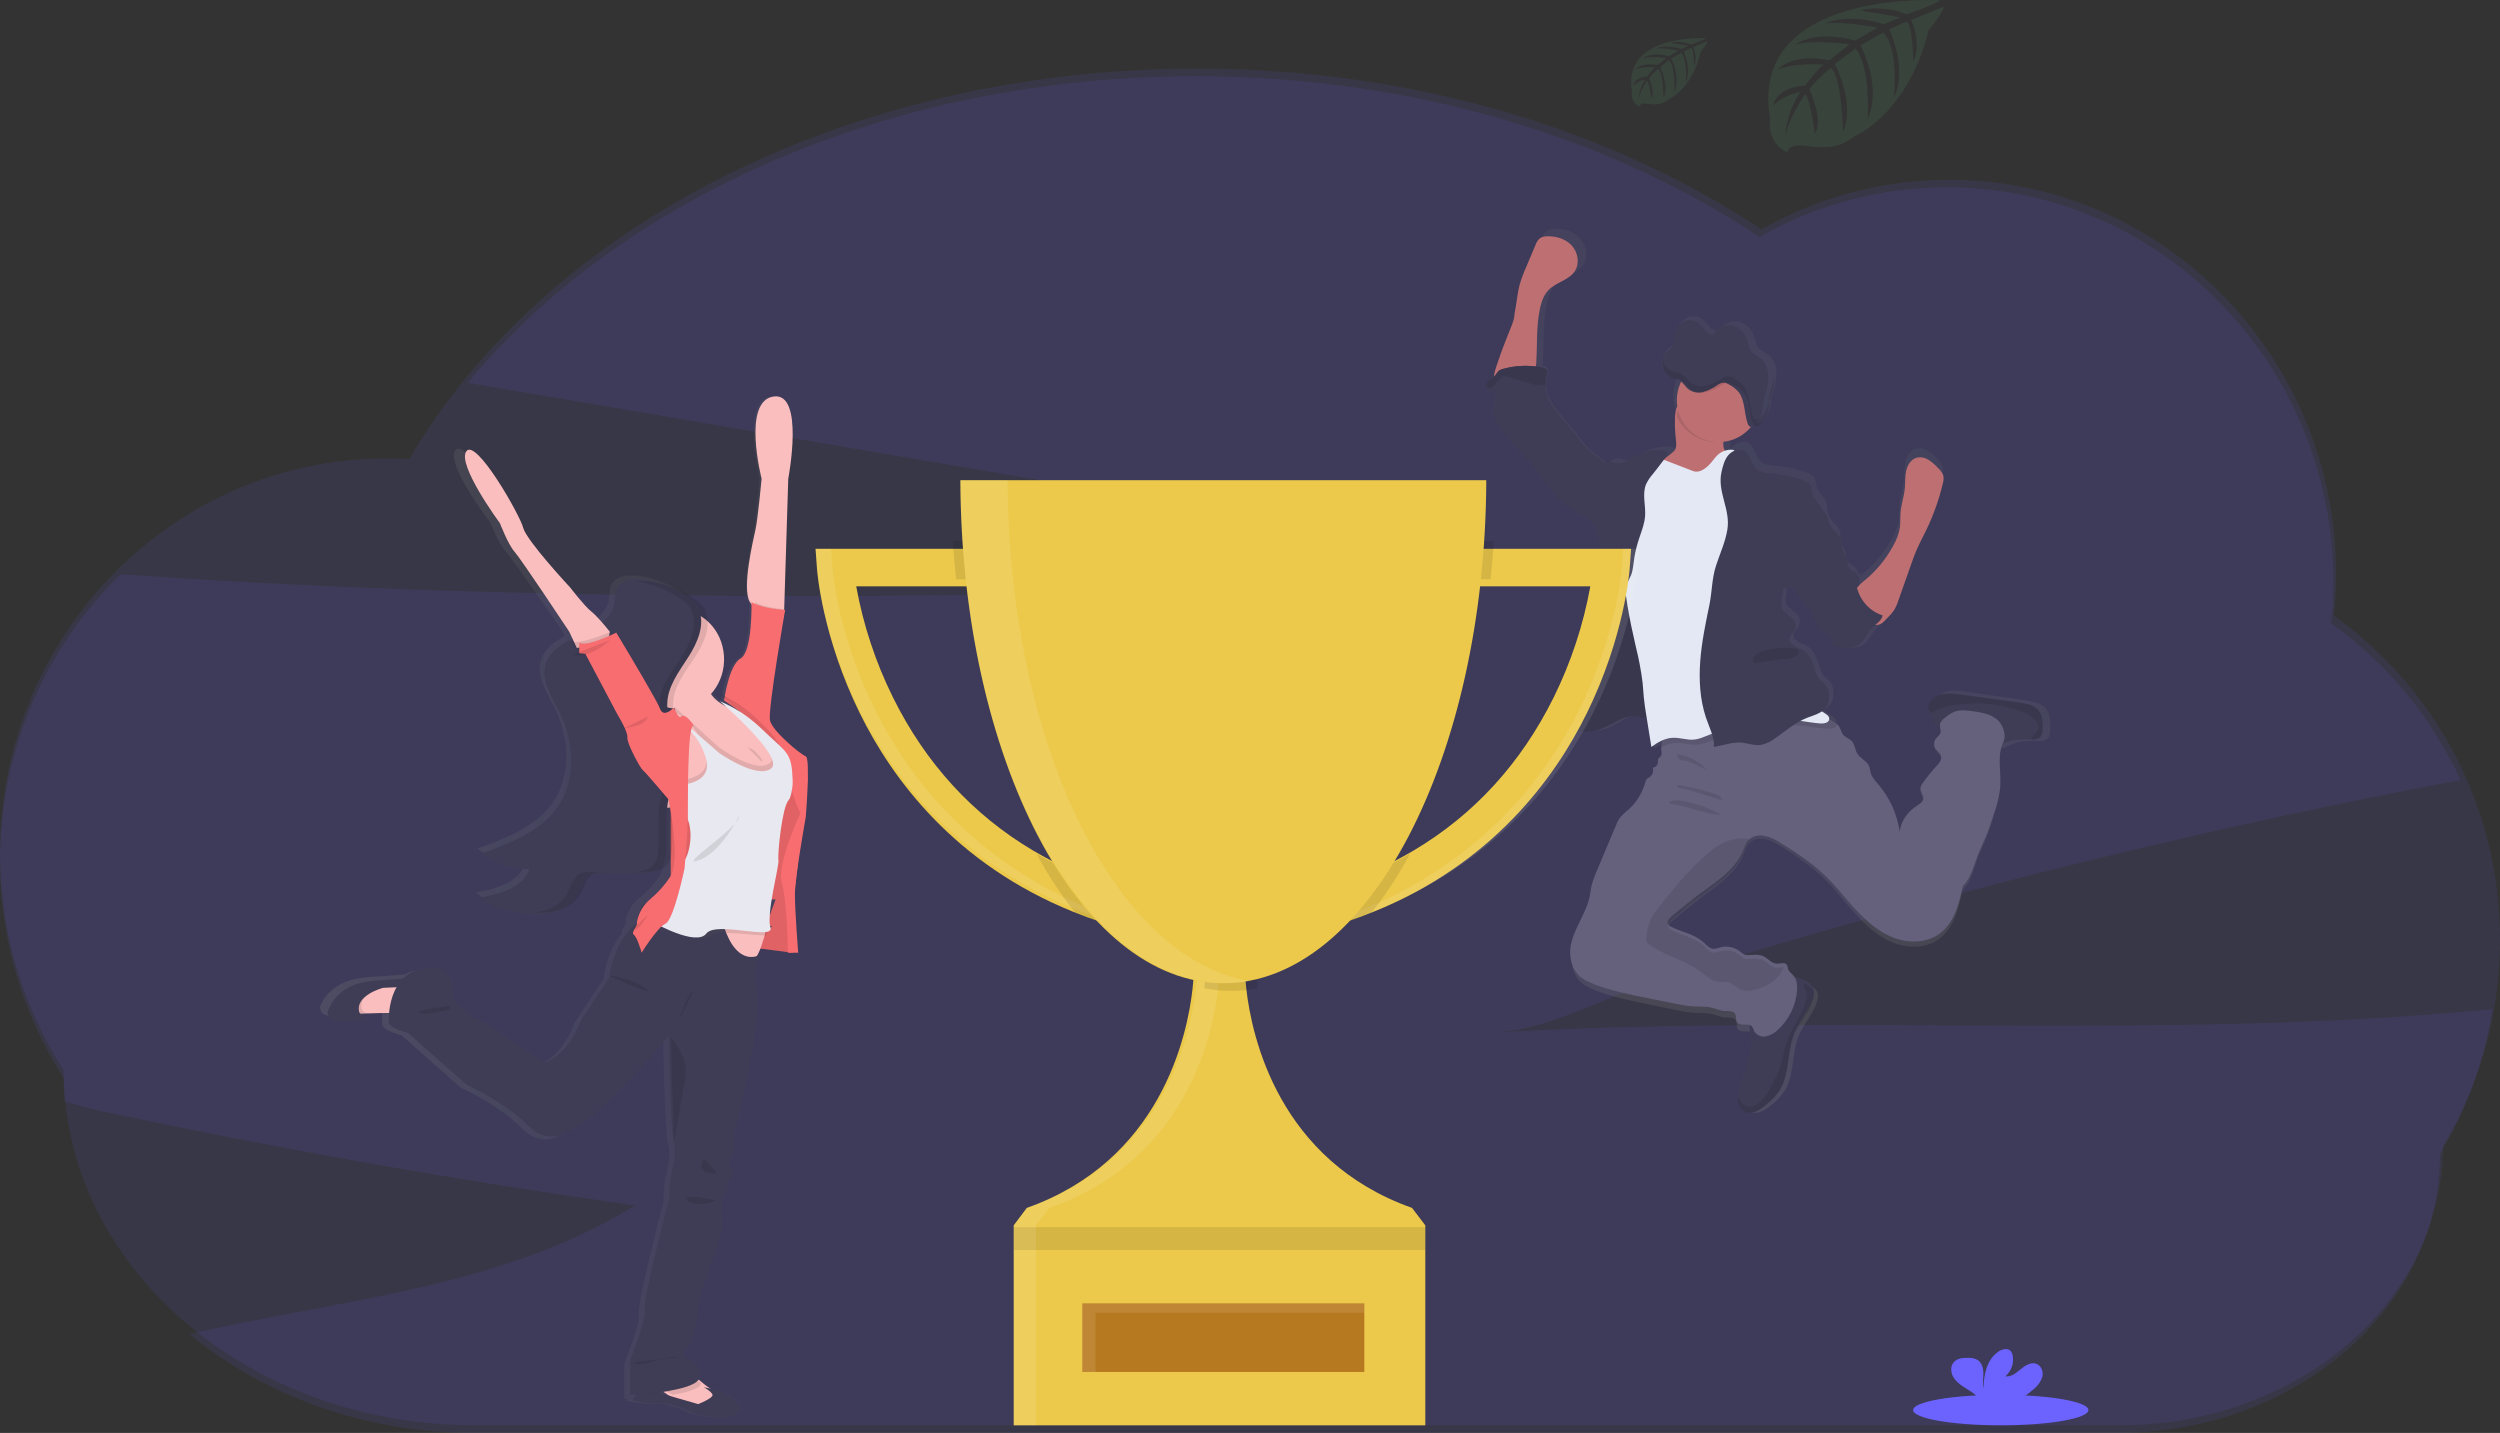 <?xml version="1.0" encoding="UTF-8"?>
<svg width="328px" height="188px" viewBox="0 0 328 188" version="1.1" xmlns="http://www.w3.org/2000/svg" xmlns:xlink="http://www.w3.org/1999/xlink">
    <rect x="0" y="0" width="328" height="188" fill="#333333" stroke="none"/>
    <!-- Generator: Sketch 55.2 (78181) - https://sketchapp.com -->
    <title>undraw_winners_ao2o (2)</title>
    <desc>Created with Sketch.</desc>
    <defs>
        <linearGradient x1="49.997%" y1="100.013%" x2="49.997%" y2="0.028%" id="linearGradient-1">
            <stop stop-color="#808080" stop-opacity="0.25" offset="0%"></stop>
            <stop stop-color="#808080" stop-opacity="0.12" offset="54%"></stop>
            <stop stop-color="#808080" stop-opacity="0.1" offset="100%"></stop>
        </linearGradient>
        <linearGradient x1="0.017%" y1="50.001%" x2="99.997%" y2="50.001%" id="linearGradient-2">
            <stop stop-color="#808080" stop-opacity="0.25" offset="0%"></stop>
            <stop stop-color="#808080" stop-opacity="0.12" offset="54%"></stop>
            <stop stop-color="#808080" stop-opacity="0.1" offset="100%"></stop>
        </linearGradient>
    </defs>
    <g id="Creating-Pot-flow" stroke="none" stroke-width="1" fill="none" fill-rule="evenodd">
        <g id="Savings-Dashboard-Copy-3" transform="translate(-706, -214)" fill-rule="nonzero">
            <g id="undraw_winners_ao2o-(2)" transform="translate(706, 214)">
                <path d="M196.634,135.439 C202.962,135.076 210.814,130.75 216.92,128.837 C224.145,126.578 231.4,124.406 238.683,122.318 C264.038,115.049 289.664,108.854 315.563,103.735 C317.98,103.256 320.4,102.789 322.825,102.333 C319.048,94.109 313.197,87.028 305.855,81.796 C306.043,79.996 306.139,78.187 306.141,76.377 C306.141,47.769 283.453,24.578 255.455,24.578 C246.836,24.569 238.361,26.811 230.857,31.085 C211.041,17.95 185.176,10 156.878,10 C116.667,10 81.367,26.052 61.365,50.225 L155.372,66.228 L213.028,76.039 C147.299,78.016 81.367,79.981 15.828,75.341 C-2.015,92.737 -5.148,120.423 8.348,141.421 L8.348,141.421 C8.348,142.457 8.391,143.484 8.468,144.503 C10.138,144.985 11.75,145.452 13.196,145.758 C36.412,150.7 59.777,154.836 83.292,158.166 C65.964,168.932 44.862,170.456 24.874,175.015 C34.553,183.066 47.697,188 62.181,188 L277.846,188 C301.199,188 320.127,171.619 320.127,151.408 L320.127,151.408 C323.632,145.585 325.967,139.125 327,132.395 C283.788,136.599 240.038,132.949 196.634,135.439 Z" id="Path" fill="#6C63FF" opacity="0.1"></path>
                <path d="M328,123.321 C328.047,106.419 319.918,90.552 306.21,80.787 C306.397,78.988 306.493,77.18 306.497,75.371 C306.497,46.767 283.769,23.588 255.749,23.588 C247.119,23.578 238.633,25.819 231.118,30.091 C211.278,16.952 185.38,9 157.047,9 C110.962,9 71.293,30.048 53.701,60.23 C52.723,60.172 51.739,60.14 50.747,60.14 C22.725,60.14 0,83.329 0,111.933 C-0.02,122.036 2.881,131.927 8.349,140.401 L8.349,140.401 C8.349,166.137 32.487,187 62.25,187 L278.181,187 C301.56,187 320.511,170.618 320.511,150.41 L320.511,150.41 C325.428,142.242 328.019,132.87 328,123.321 L328,123.321 Z" id="Path" fill="#6C63FF" opacity="0.1"></path>
                <path d="M268.138,92.685 C267.727,92.369 267.246,92.157 266.736,92.069 C266.198,91.945 265.649,91.867 265.103,91.78 L258.029,90.757 C257.315,90.624 256.586,90.585 255.862,90.641 C255.129,90.702 254.45,91.055 253.977,91.622 C253.766,91.883 253.651,92.208 253.65,92.544 C253.689,92.882 253.799,93.208 253.972,93.501 C254.04,93.638 254.099,93.78 254.147,93.925 C254.215,94.251 254.299,94.574 254.4,94.891 C254.431,94.96 254.472,95.024 254.52,95.081 C254.522,95.098 254.522,95.114 254.52,95.13 C254.443,95.528 254.693,95.943 254.581,96.327 C254.483,96.655 254.164,96.854 253.963,97.128 C253.689,97.525 253.677,98.048 253.934,98.457 C254.15,98.792 254.54,99.019 254.653,99.403 C254.799,99.907 254.403,100.395 254.049,100.784 C253.399,101.5 252.798,102.26 252.25,103.058 C252.096,103.255 251.997,103.489 251.963,103.736 C251.931,104.238 252.411,104.679 252.328,105.177 C252.262,105.569 251.88,105.809 251.549,106.042 C250.328,106.85 249.348,108.147 249.25,109.614 C248.937,107.28 247.973,105.081 246.469,103.272 C246.058,102.776 245.607,102.277 245.437,101.649 C245.374,101.398 245.363,101.13 245.276,100.888 C244.989,100.124 244.075,99.795 243.676,99.091 C243.388,98.596 243.388,97.958 243.032,97.523 C242.676,97.088 242.116,96.99 241.808,96.569 C241.655,96.284 241.524,95.987 241.417,95.681 C241.288,95.431 241.107,95.213 240.886,95.041 C240.843,95.007 240.799,94.975 240.753,94.946 C240.85,94.859 240.905,94.735 240.906,94.606 C240.906,94.268 240.572,94.046 240.282,93.879 C239.909,93.666 239.544,93.435 239.187,93.196 C239.576,93.014 239.913,92.738 240.167,92.391 C240.486,91.875 240.618,91.264 240.541,90.662 C240.521,90.175 240.34,89.71 240.026,89.338 C239.845,89.145 239.618,89.007 239.429,88.825 C238.937,88.344 238.771,87.632 238.567,86.974 C238.297,86.109 237.874,85.201 237.087,84.743 C236.708,84.521 236.265,84.417 235.894,84.184 C235.524,83.95 235.213,83.509 235.343,83.085 C235.429,82.797 235.696,82.598 235.877,82.353 C236.327,81.693 236.164,80.794 235.512,80.335 C235.3,80.199 235.038,80.081 234.995,79.833 C234.656,79.745 234.397,79.469 234.328,79.124 C234.264,78.785 234.264,78.437 234.328,78.098 C234.403,77.561 234.477,77.027 234.55,76.495 C234.805,76.601 235.093,76.601 235.348,76.495 C235.597,76.9 235.886,77.278 236.211,77.625 C237.086,78.661 237.767,79.848 238.222,81.128 C238.386,81.589 238.552,82.105 238.978,82.35 C239.124,82.434 239.291,82.477 239.435,82.566 C239.612,82.69 239.764,82.847 239.883,83.027 C240.228,83.486 240.572,83.941 240.914,84.4 L240.932,84.469 C240.941,84.51 240.956,84.548 240.978,84.584 C241.041,84.656 241.129,84.701 241.225,84.711 C242.282,84.956 243.469,85.181 244.386,84.602 C245.213,84.083 245.575,83.056 246.276,82.37 C246.773,81.883 247.477,81.505 247.618,80.819 C247.45,80.767 247.286,80.707 247.124,80.637 C247.268,80.493 247.411,80.326 247.607,80.136 C247.891,79.857 248.147,79.551 248.371,79.222 C248.614,78.816 248.807,78.382 248.946,77.93 C249.499,76.347 250.055,74.762 250.612,73.176 C250.877,72.427 251.141,71.671 251.474,70.942 C251.819,70.152 252.227,69.394 252.604,68.618 C253.575,66.601 254.325,64.484 254.839,62.305 C254.931,62.007 254.961,61.694 254.928,61.385 C254.848,60.886 254.472,60.494 254.112,60.14 C253.751,59.747 253.34,59.405 252.888,59.122 C252.431,58.836 251.878,58.747 251.354,58.874 C250.618,59.09 250.156,59.845 249.986,60.604 C249.816,61.362 249.88,62.143 249.808,62.91 C249.704,64.02 249.325,65.092 249.233,66.205 C249.184,66.848 249.233,67.5 249.156,68.143 C249.014,68.984 248.722,69.793 248.294,70.53 C247.362,72.287 246.1,73.848 244.578,75.125 C244.403,75.272 244.222,75.414 244.049,75.572 C244.049,75.448 244.069,75.321 244.087,75.197 C243.962,75.23 243.84,75.273 243.722,75.327 C243.736,75.181 243.722,75.034 243.679,74.895 C243.449,74.206 242.426,74.03 242.242,73.329 C242.211,73.156 242.195,72.98 242.193,72.804 C242.133,72.19 241.716,71.671 241.572,71.075 C241.44,70.524 241.541,69.921 241.285,69.411 C241.067,69.092 240.81,68.802 240.521,68.546 C240.175,68.151 239.927,67.68 239.794,67.171 C239.756,67.03 239.722,66.883 239.682,66.742 C239.725,66.422 239.69,66.096 239.578,65.793 C239.317,65.141 238.641,64.723 238.397,64.063 C238.208,63.55 238.291,62.91 237.932,62.512 C237.741,62.322 237.507,62.181 237.251,62.1 C235.936,61.586 234.555,61.259 233.15,61.128 C232.363,61.056 231.495,61.016 230.932,60.46 C230.274,59.814 230.242,58.652 229.472,58.153 C228.794,57.712 227.834,58.038 227.308,58.658 C227.229,58.749 227.156,58.845 227.09,58.946 C226.994,58.56 226.974,58.158 227.03,57.764 C227.03,57.666 227.05,57.565 227.058,57.476 C228.356,57.05 229.46,56.175 230.173,55.008 C230.173,55.008 230.173,55.008 230.173,55.025 L230.208,55.114 C230.291,55.325 230.423,55.527 230.619,55.55 L230.619,55.55 C230.749,55.548 230.874,55.503 230.975,55.42 C231.148,55.299 231.308,55.16 231.452,55.005 C231.525,54.924 231.594,54.841 231.659,54.754 C231.791,54.574 231.905,54.381 231.998,54.178 C232.141,53.872 232.238,53.546 232.285,53.212 C232.337,52.877 232.343,52.534 232.4,52.2 C232.454,51.941 232.524,51.686 232.61,51.436 C232.639,51.352 232.667,51.269 232.693,51.185 C232.719,51.101 232.757,50.989 232.785,50.897 C232.965,50.304 233.062,49.689 233.073,49.069 C233.073,48.965 233.073,48.861 233.073,48.758 C233.052,47.941 232.704,47.166 232.107,46.61 C231.613,46.203 230.958,46.033 230.596,45.482 C230.36,45.113 230.308,44.638 230.17,44.205 C229.866,43.15 228.99,42.359 227.912,42.167 C227.275,42.097 226.636,42.273 226.125,42.66 L226.125,42.66 L226.084,42.692 L226.084,42.692 C225.799,42.91 225.558,43.18 225.372,43.487 C224.992,43.383 224.644,43.184 224.36,42.911 C224.073,42.643 223.852,42.305 223.561,42.046 C223.009,41.538 222.225,41.373 221.515,41.613 C220.788,41.906 220.244,42.531 220.053,43.294 C219.895,43.888 219.924,44.571 219.593,45.067 C219.337,45.454 218.918,45.644 218.625,45.996 C218.443,46.218 218.318,46.483 218.263,46.765 L218.263,46.765 C218.228,46.923 218.211,47.085 218.214,47.247 L218.214,47.247 C218.214,47.319 218.214,47.391 218.231,47.46 C218.231,47.46 218.231,47.483 218.231,47.495 C218.241,47.574 218.258,47.652 218.28,47.728 L218.28,47.728 C218.362,48.021 218.508,48.291 218.708,48.518 C218.898,48.736 219.135,48.908 219.401,49.02 C219.509,49.062 219.621,49.098 219.734,49.127 L220.076,49.204 L220.197,49.233 C219.36,50.809 219.301,52.685 220.036,54.31 C220.036,54.391 220.016,54.472 220.007,54.552 C219.96,55.688 220.01,56.825 220.156,57.951 C220.197,58.398 220.22,58.891 219.947,59.246 C219.822,59.385 219.682,59.51 219.53,59.618 C219.685,59.416 219.843,59.217 220.004,59.018 C219.599,58.609 218.958,58.557 218.383,58.597 C217.271,58.68 216.191,59.011 215.223,59.566 C214.579,59.938 213.918,60.431 213.182,60.344 C212.748,60.295 212.32,60.056 211.898,60.171 C211.661,60.269 211.439,60.401 211.24,60.563 C211.083,60.676 210.893,60.735 210.7,60.731 C210.249,60.174 209.55,59.796 209.01,59.344 C208.395,58.795 207.832,58.19 207.329,57.536 C206.398,56.409 205.47,55.279 204.556,54.14 C203.786,53.183 202.996,52.148 202.861,50.923 C202.847,50.801 202.84,50.679 202.841,50.556 C202.859,49.974 202.933,49.395 203.059,48.827 C203.093,48.689 203.093,48.546 203.059,48.409 C202.973,48.12 202.642,48.014 202.358,47.95 L202.358,47.95 C202.395,47.728 202.421,47.501 202.436,47.284 C202.596,44.805 202.421,42.285 202.944,39.858 C203.142,38.924 203.467,37.978 204.137,37.301 C205.185,36.237 206.941,35.98 207.746,34.72 C208.418,33.671 208.151,32.186 207.306,31.261 C206.461,30.335 205.16,29.958 203.921,30.004 C203.574,29.992 203.23,30.084 202.936,30.269 C202.66,30.515 202.454,30.829 202.338,31.18 L201.105,34.187 C200.748,34.97 200.446,35.777 200.203,36.603 C199.858,37.866 199.78,39.198 199.507,40.472 C199.507,41.452 198.878,42.674 198.533,43.577 C198.148,44.592 197.732,45.595 197.384,46.63 C197.298,46.889 196.996,47.659 196.809,48.36 C196.739,48.401 196.673,48.45 196.614,48.507 C196.464,48.7 196.327,48.903 196.206,49.115 C195.944,49.461 195.519,49.645 195.232,49.98 C194.944,50.314 194.884,50.928 195.283,51.096 C195.364,51.123 195.448,51.141 195.533,51.15 C195.586,51.155 195.638,51.163 195.689,51.176 C196.12,51.297 196.289,51.842 196.226,52.292 C196.163,52.742 195.939,53.157 195.901,53.607 C195.824,54.402 196.289,55.143 196.737,55.812 C197.201,56.537 197.714,57.23 198.272,57.885 C198.677,58.341 199.134,58.75 199.542,59.188 C201.096,60.791 202.332,62.665 203.729,64.406 C204.231,65.064 204.802,65.665 205.433,66.2 C205.844,66.523 206.275,66.82 206.723,67.09 L209.125,68.618 C209.397,68.819 209.706,68.965 210.033,69.048 C210.14,69.062 210.248,69.062 210.355,69.048 C210.369,69.12 210.381,69.189 210.398,69.261 C210.585,70.017 210.996,70.703 211.042,71.473 C211.088,72.242 211.019,73.029 211.073,73.808 C211.125,74.526 211.283,75.249 211.323,75.956 C211.404,77.316 211.07,78.66 210.749,79.992 C210.263,81.941 209.97,83.93 209.024,85.697 C208.76,86.184 208.45,86.68 208.45,87.237 C208.45,87.303 208.45,87.372 208.467,87.438 L208.467,87.438 L208.036,87.683 C207.91,87.756 207.783,87.828 207.668,87.903 C207.122,88.26 206.539,88.655 206.315,89.272 C206.134,89.771 206.217,90.342 205.999,90.826 C205.988,90.848 205.977,90.869 205.964,90.889 C205.734,91.339 205.277,91.674 205.174,92.167 L205.174,92.167 C205.096,92.544 205.246,92.945 205.174,93.32 C205.174,93.32 205.174,93.32 205.174,93.334 C205.109,93.522 205.057,93.715 205.019,93.911 C205.016,93.975 205.022,94.039 205.036,94.101 C205.091,94.319 205.211,94.516 205.381,94.663 C205.484,94.763 205.597,94.853 205.717,94.931 C205.84,95.012 205.966,95.087 206.096,95.156 L206.171,95.197 C206.28,95.254 206.389,95.309 206.502,95.361 L206.576,95.393 C206.706,95.45 206.838,95.502 206.97,95.548 L207.062,95.577 C207.165,95.612 207.272,95.643 207.378,95.669 L207.45,95.692 L207.516,95.707 L207.803,95.767 L207.91,95.788 C208.036,95.809 208.165,95.826 208.297,95.839 L208.412,95.839 C208.51,95.839 208.605,95.854 208.7,95.857 L208.835,95.857 C208.935,95.857 209.033,95.857 209.122,95.857 L209.226,95.857 C209.361,95.857 209.496,95.837 209.631,95.819 L209.674,95.819 C209.795,95.802 209.915,95.782 210.036,95.756 L210.128,95.736 C210.24,95.71 210.352,95.684 210.464,95.649 L210.524,95.632 C210.659,95.592 210.794,95.548 210.927,95.496 C211.384,95.308 211.828,95.087 212.254,94.836 C212.542,94.678 212.829,94.516 213.116,94.369 C213.329,94.261 213.548,94.165 213.771,94.081 C214.315,93.848 214.906,93.749 215.496,93.793 C215.786,93.832 216.074,93.891 216.358,93.968 C216.358,94 216.358,94.032 216.358,94.064 C216.591,95.447 216.822,96.831 217.05,98.215 C217.426,97.943 217.824,97.703 218.24,97.497 C218.162,97.706 218.111,97.924 218.087,98.146 C218.07,98.317 218.07,98.49 218.087,98.662 C218.113,98.936 218.171,99.238 218.007,99.455 C217.906,99.587 217.72,99.662 217.665,99.812 C217.625,99.965 217.615,100.125 217.636,100.282 C217.612,100.652 217.321,100.949 216.952,100.98 C217.122,101.457 216.942,101.989 216.518,102.266 C216.398,102.324 216.286,102.397 216.185,102.485 C216.087,102.612 216.021,102.761 215.993,102.92 C215.613,104.348 214.832,105.636 213.743,106.63 C213.334,106.953 212.961,107.318 212.631,107.72 C212.426,108.032 212.258,108.365 212.128,108.715 C211.362,110.595 210.584,112.475 209.795,114.357 C209.358,115.409 208.932,116.479 208.795,117.612 C208.45,120.72 205.691,123.355 206.208,126.439 C206.313,127.21 206.623,127.938 207.105,128.547 C207.68,129.242 208.542,129.639 209.404,129.962 C211.619,130.827 213.955,131.3 216.283,131.776 L219.938,132.528 C220.655,132.694 221.383,132.809 222.116,132.874 C222.998,132.935 223.903,132.851 224.763,133.076 C225.294,133.214 225.803,133.471 226.352,133.5 C226.823,133.526 227.403,133.425 227.682,133.811 C227.961,134.197 227.745,134.708 228.01,135.051 C228.435,135.596 229.472,135.051 229.935,135.564 C230.061,135.761 230.158,135.976 230.222,136.201 C230.292,136.34 230.39,136.464 230.51,136.564 C230.538,136.727 230.549,136.892 230.544,137.057 C230.484,137.727 230.345,138.387 230.13,139.024 C229.785,140.194 229.442,141.366 229.099,142.538 C228.968,142.952 228.872,143.376 228.811,143.806 C228.79,144.015 228.79,144.226 228.811,144.435 C228.872,145.072 229.237,145.729 229.843,145.937 C230.313,146.062 230.813,146 231.239,145.764 C231.65,145.549 232.036,145.288 232.389,144.986 C233.025,144.503 233.584,143.925 234.047,143.273 C235.484,141.117 235.018,138.199 236.027,135.815 C236.696,134.223 238.001,132.932 238.435,131.254 C238.536,130.935 238.548,130.594 238.469,130.268 C238.288,129.691 237.676,129.363 237.104,129.155 L237.078,129.155 C236.609,128.987 236.129,128.85 235.642,128.743 C235.521,128.717 235.397,128.697 235.274,128.677 C235,128.453 234.783,128.169 234.639,127.846 C234.616,127.675 234.571,127.507 234.504,127.348 C234.411,127.208 234.257,127.122 234.09,127.117 C233.803,127.088 233.417,127.192 233.104,127.169 C232.463,127.123 232.038,126.491 231.464,126.2 C230.889,125.909 230.265,125.981 229.653,126.024 C229.434,126.054 229.212,126.041 228.998,125.984 C228.743,125.866 228.51,125.705 228.308,125.508 C227.591,124.948 226.654,124.759 225.777,124.998 C225.502,125.109 225.211,125.175 224.915,125.194 C224.354,125.162 223.958,124.661 223.544,124.28 C222.412,123.239 220.8,122.965 219.426,122.282 C219.216,122.204 219.041,122.052 218.932,121.855 C218.774,121.463 219.13,121.071 219.452,120.803 L221.814,118.834 C224.4,116.678 227.633,115.054 228.834,111.892 C228.959,111.468 229.154,111.067 229.409,110.707 C229.502,110.597 229.609,110.5 229.728,110.419 C230.25,110.079 230.884,109.955 231.495,110.073 C232.24,110.24 232.947,110.549 233.576,110.984 C234.604,111.608 235.605,112.281 236.578,113.002 C237.542,113.693 238.459,114.448 239.322,115.262 C240.831,116.704 242.087,118.413 243.492,119.967 C244.897,121.521 246.503,122.971 248.454,123.715 C250.406,124.459 252.765,124.427 254.44,123.179 C256.374,121.737 256.994,119.16 257.483,116.796 C258.56,115.752 258.885,114.164 259.411,112.76 C259.742,111.869 260.164,111.03 260.52,110.142 C260.945,109.098 261.279,108.02 261.612,106.945 C261.99,105.865 262.246,104.746 262.376,103.609 C262.514,101.813 262.035,99.902 262.537,98.215 C263.201,98.068 263.805,97.693 264.457,97.474 C265.428,97.154 266.468,97.206 267.497,97.212 L267.563,97.212 C267.918,97.25 268.274,97.165 268.575,96.972 C268.919,96.684 268.974,96.191 268.991,95.744 C269.031,94.64 268.963,93.4 268.138,92.685 Z M226.504,43.508 C226.266,43.567 226.02,43.584 225.777,43.56 L226.504,43.508 Z" id="Shape" fill="url(#linearGradient-1)"></path>
                <path d="M226.669,61.032 C226.353,61.316 225.983,61.525 225.583,61.643 L223.733,62.344 C222.728,62.725 221.679,63.109 220.619,62.971 C220.027,62.894 217.487,62.499 217.104,62.01 C216.519,61.253 218.568,60.14 219.267,59.502 C219.426,59.382 219.573,59.245 219.706,59.094 C219.967,58.757 219.933,58.284 219.896,57.859 C219.764,56.781 219.718,55.694 219.761,54.608 C219.781,54.349 219.816,54.092 219.865,53.838 C220.126,52.567 221.243,53.031 222.125,53.368 C223.187,53.733 224.214,54.204 225.192,54.774 C225.49,54.936 225.749,55.169 225.949,55.453 C226.335,56.072 226.181,56.884 226.118,57.663 C226.064,58.268 226.066,58.848 226.424,59.287 C226.604,59.455 226.769,59.64 226.917,59.839 C227.089,60.252 226.988,60.734 226.669,61.032 Z" id="Path" fill="#BE6F72"></path>
                <path d="M198.716,41.074 C198.991,39.838 199.052,38.563 199.382,37.339 C199.615,36.542 199.903,35.764 200.246,35.009 L201.459,32.139 C201.57,31.8 201.767,31.497 202.031,31.26 C202.314,31.083 202.642,30.993 202.975,31.004 C204.161,30.959 205.407,31.333 206.216,32.217 C207.025,33.101 207.28,34.532 206.637,35.545 C205.866,36.764 204.185,37.009 203.181,38.036 C202.54,38.692 202.229,39.604 202.039,40.505 C201.539,42.848 201.706,45.278 201.552,47.671 C201.503,48.416 201.36,49.267 200.727,49.652 C200.345,49.842 199.919,49.925 199.494,49.894 L197.69,49.925 C197.387,49.925 196.289,50.117 196.088,49.886 C195.736,49.481 196.54,47.467 196.685,47.018 C197.01,46.022 197.409,45.052 197.786,44.073 C198.113,43.199 198.716,42.019 198.716,41.074 Z" id="Path" fill="#BE6F72"></path>
                <path d="M237.925,130.702 C237.479,132.434 236.135,133.783 235.446,135.434 C234.407,137.906 234.875,140.93 233.407,143.166 C232.931,143.845 232.356,144.446 231.7,144.949 C231.337,145.262 230.94,145.532 230.517,145.755 C230.078,146 229.563,146.064 229.079,145.935 C228.455,145.719 228.079,145.036 228.017,144.376 C227.994,144.16 227.994,143.942 228.017,143.726 C228.079,143.28 228.178,142.84 228.313,142.41 C228.668,141.198 229.022,139.983 229.375,138.766 C229.596,138.107 229.739,137.423 229.801,136.729 C229.839,135.974 229.366,134.991 229.567,134.286 C229.659,133.969 230.002,133.687 230.159,133.42 C230.381,133.036 230.553,132.624 230.668,132.195 C230.91,131.359 231.076,130.466 231.585,129.761 C231.917,129.344 232.305,128.976 232.739,128.668 C233.059,128.384 233.434,128.17 233.839,128.041 C234.233,127.971 234.637,127.991 235.023,128.098 C235.525,128.207 236.019,128.349 236.502,128.524 L236.529,128.524 C237.121,128.74 237.748,129.072 237.934,129.677 C238.025,130.013 238.022,130.368 237.925,130.702 Z" id="Path" fill="#3F3D56"></path>
                <path d="M267.991,95.679 C267.974,96.09 267.92,96.548 267.584,96.805 C267.29,96.981 266.942,97.059 266.596,97.024 L266.52,97.024 C265.518,97.024 264.499,96.971 263.55,97.265 C262.829,97.49 262.167,97.903 261.414,97.985 C260.379,98.096 259.405,97.562 258.487,97.096 C257.623,96.657 256.736,96.259 255.829,95.904 C255.234,95.674 254.019,95.526 253.733,94.912 C253.634,94.621 253.552,94.326 253.486,94.028 C253.438,93.894 253.381,93.764 253.314,93.638 C253.146,93.37 253.039,93.072 253,92.762 C253.001,92.454 253.114,92.155 253.32,91.915 C253.782,91.399 254.444,91.078 255.158,91.023 C255.866,90.971 256.577,91.007 257.275,91.129 L264.185,92.066 C264.718,92.138 265.254,92.209 265.779,92.331 C266.277,92.412 266.747,92.607 267.149,92.897 C267.965,93.543 268.033,94.679 267.991,95.679 Z" id="Path" fill="#3F3D56"></path>
                <path d="M262.827,97.386 C261.962,99.182 262.585,101.306 262.429,103.292 C262.298,104.408 262.041,105.506 261.662,106.565 C261.328,107.621 260.993,108.679 260.567,109.703 C260.209,110.554 259.785,111.405 259.454,112.273 C258.926,113.657 258.589,115.214 257.52,116.244 C257.029,118.564 256.407,121.1 254.467,122.507 C252.78,123.733 250.431,123.775 248.462,123.035 C246.493,122.294 244.893,120.876 243.483,119.347 C242.074,117.818 240.814,116.153 239.301,114.729 C238.433,113.928 237.511,113.186 236.542,112.508 C235.565,111.81 234.561,111.154 233.529,110.539 C232.897,110.114 232.189,109.811 231.442,109.646 C230.829,109.53 230.193,109.652 229.669,109.986 C229.55,110.066 229.443,110.162 229.349,110.27 C229.093,110.623 228.898,111.016 228.773,111.433 C227.562,114.536 224.313,116.13 221.719,118.247 L219.349,120.178 C219.026,120.442 218.669,120.828 218.827,121.211 C218.936,121.405 219.112,121.553 219.323,121.631 C220.701,122.3 222.318,122.57 223.454,123.591 C223.869,123.965 224.267,124.459 224.829,124.487 C225.126,124.47 225.418,124.406 225.694,124.297 C226.573,124.063 227.513,124.248 228.234,124.796 C228.435,124.99 228.669,125.148 228.926,125.264 C229.14,125.32 229.363,125.334 229.583,125.304 C230.197,125.262 230.848,125.208 231.399,125.477 C231.95,125.747 232.402,126.382 233.045,126.427 C233.359,126.45 233.734,126.348 234.034,126.376 C234.201,126.382 234.356,126.466 234.449,126.603 C234.516,126.759 234.562,126.923 234.584,127.091 C234.703,127.491 235.1,127.735 235.36,128.064 C235.758,128.569 235.815,129.256 235.775,129.894 C235.644,131.889 234.74,133.76 233.25,135.119 C232.826,135.545 232.287,135.84 231.696,135.97 C231.089,136.095 230.469,135.824 230.156,135.298 C230.092,135.077 229.995,134.866 229.868,134.674 C229.404,134.171 228.363,134.705 227.937,134.169 C227.672,133.834 227.862,133.298 227.608,132.952 C227.354,132.606 226.743,132.668 226.273,132.648 C225.723,132.62 225.213,132.365 224.679,132.231 C223.814,132.01 222.909,132.092 222.024,132.033 C221.289,131.969 220.559,131.855 219.839,131.692 L216.172,130.955 C213.837,130.487 211.493,130.013 209.271,129.176 C208.42,128.858 207.564,128.467 206.965,127.786 C206.481,127.188 206.171,126.473 206.065,125.715 C205.543,122.689 208.311,120.102 208.66,117.052 C208.784,115.94 209.236,114.891 209.663,113.858 C210.445,112.013 211.225,110.166 212.004,108.318 C212.13,107.974 212.294,107.645 212.494,107.337 C212.826,106.942 213.2,106.583 213.609,106.268 C214.702,105.292 215.485,104.028 215.867,102.625 C215.895,102.469 215.961,102.322 216.06,102.197 C216.162,102.113 216.274,102.041 216.394,101.984 C216.818,101.713 216.998,101.191 216.829,100.722 C217.199,100.692 217.491,100.4 217.516,100.035 C217.495,99.882 217.504,99.726 217.544,99.576 C217.614,99.428 217.787,99.355 217.887,99.224 C218.052,99.011 217.994,98.714 217.968,98.447 C217.951,98.278 217.951,98.108 217.968,97.939 C218.031,97.339 218.304,96.778 218.741,96.354 C219.43,95.687 220.41,95.86 221.361,95.701 C222.31,95.5 223.237,95.208 224.129,94.83 C226.63,93.86 229.264,93.261 231.944,93.052 C234.637,92.843 237.342,93.267 239.837,94.288 C240.2,94.433 240.542,94.624 240.854,94.856 C241.076,95.024 241.258,95.238 241.388,95.483 C241.494,95.783 241.625,96.074 241.78,96.354 C242.088,96.768 242.67,96.901 243.008,97.292 C243.345,97.684 243.374,98.345 243.654,98.83 C244.054,99.522 244.982,99.843 245.259,100.594 C245.346,100.833 245.357,101.094 245.421,101.34 C245.576,101.959 246.043,102.447 246.456,102.934 C247.967,104.713 248.934,106.877 249.246,109.175 C249.338,107.737 250.321,106.463 251.552,105.669 C251.884,105.456 252.267,105.221 252.333,104.835 C252.417,104.347 251.936,103.913 251.967,103.417 C252.002,103.174 252.102,102.945 252.256,102.753 C252.805,101.969 253.408,101.224 254.06,100.521 C254.415,100.138 254.813,99.67 254.666,99.165 C254.553,98.787 254.161,98.566 253.945,98.237 C253.687,97.836 253.698,97.322 253.974,96.932 C254.176,96.663 254.496,96.467 254.594,96.146 C254.706,95.769 254.455,95.361 254.533,94.972 C254.638,94.661 254.848,94.394 255.127,94.215 C255.509,93.872 255.944,93.591 256.415,93.381 C257.177,93.097 258.024,93.202 258.831,93.313 C260.18,93.497 261.694,93.781 262.455,94.893 C262.942,95.588 263.19,96.643 262.827,97.386 Z" id="Path" fill="#65617D"></path>
                <path d="M267.991,95.654 C267.974,96.062 267.92,96.518 267.584,96.773 C267.291,96.949 266.942,97.026 266.596,96.992 L266.521,96.992 C266.636,96.444 267.345,96.131 267.469,95.575 C267.511,95.23 267.4,94.884 267.16,94.62 C266.56,93.859 265.595,93.437 264.636,93.129 C261.925,92.257 259.022,92.053 256.203,92.537 C255.437,92.654 254.691,92.869 253.987,93.177 C253.754,93.314 253.529,93.463 253.314,93.624 C253.146,93.358 253.039,93.061 253,92.753 C253.001,92.446 253.114,92.149 253.32,91.91 C253.782,91.397 254.443,91.077 255.157,91.023 C255.864,90.971 256.575,91.007 257.272,91.128 L264.178,92.06 C264.711,92.131 265.247,92.203 265.772,92.324 C266.27,92.405 266.74,92.598 267.141,92.887 C267.965,93.53 268.033,94.659 267.991,95.654 Z" id="Path" fill="#000000" opacity="0.1"></path>
                <path d="M237.906,131.112 C237.46,132.797 236.119,134.11 235.431,135.717 C234.395,138.123 234.861,141.066 233.397,143.241 C232.922,143.902 232.347,144.487 231.693,144.977 C231.33,145.281 230.934,145.544 230.512,145.761 C230.074,146 229.56,146.062 229.077,145.936 C228.454,145.726 228.079,145.061 228.017,144.42 C227.994,144.209 227.994,143.997 228.017,143.787 L228.034,143.833 C228.291,144.446 228.711,145.088 229.372,145.195 C229.874,145.231 230.368,145.059 230.736,144.72 C231.711,143.947 232.277,142.795 232.818,141.684 C233.241,140.883 233.575,140.039 233.816,139.167 C233.934,138.671 233.99,138.164 234.111,137.668 C234.672,135.259 236.583,133.293 237.005,130.852 C237.039,130.684 237.047,130.512 237.029,130.342 C236.973,130.119 236.887,129.906 236.775,129.706 C236.672,129.48 236.597,129.243 236.55,129 C237.141,129.21 237.767,129.534 237.953,130.123 C238.029,130.45 238.013,130.792 237.906,131.112 L237.906,131.112 Z" id="Path" fill="#000000" opacity="0.1"></path>
                <path d="M234,126.915 C233.736,127.615 233.291,128.231 232.712,128.698 C231.899,129.325 230.947,129.743 229.939,129.913 C229.469,130.035 228.977,130.029 228.511,129.896 C227.877,129.673 227.42,129.071 226.771,128.897 C226.309,128.77 225.812,128.883 225.343,128.814 C224.501,128.695 223.847,128.044 223.167,127.523 C221.085,125.937 218.352,125.425 216.27,123.839 C216.177,123.781 216.1,123.7 216.047,123.604 C216.007,123.5 215.992,123.388 216.004,123.277 C216.012,122.315 216.225,121.367 216.629,120.496 C216.961,119.889 217.355,119.32 217.806,118.798 C219.671,116.482 221.545,114.15 223.778,112.196 C224.715,111.377 225.737,110.613 226.92,110.243 C227.577,110.037 228.873,109.844 229.673,110.191 C229.555,110.272 229.448,110.37 229.356,110.48 C229.102,110.841 228.909,111.242 228.785,111.667 C227.582,114.836 224.364,116.462 221.793,118.621 L219.445,120.592 C219.126,120.861 218.771,121.254 218.929,121.645 C219.037,121.843 219.211,121.995 219.42,122.073 C220.785,122.756 222.387,123.031 223.513,124.073 C223.924,124.455 224.318,124.959 224.875,124.988 C225.169,124.97 225.458,124.905 225.732,124.794 C226.603,124.555 227.534,124.744 228.248,125.303 C228.448,125.501 228.68,125.662 228.933,125.781 C229.146,125.838 229.367,125.851 229.585,125.821 C230.193,125.778 230.838,125.723 231.384,125.998 C231.929,126.273 232.378,126.921 233.015,126.967 C233.332,126.99 233.703,126.88 234,126.915 Z" id="Path" fill="#000000" opacity="0.1"></path>
                <path d="M206.713,88.25 C206.156,88.592 205.563,88.978 205.334,89.573 C205.146,90.057 205.234,90.612 205.008,91.083 C204.782,91.554 204.275,91.882 204.163,92.386 C204.084,92.754 204.239,93.14 204.163,93.508 C204.097,93.699 204.043,93.893 204.002,94.091 C203.972,94.508 204.348,94.847 204.715,95.08 C206.298,96.064 208.277,96.272 210.047,95.64 C210.83,95.36 211.537,94.903 212.289,94.545 C213.021,94.142 213.859,93.947 214.704,93.984 C215.188,94.034 215.651,94.203 216.136,94.264 C216.621,94.356 217.123,94.213 217.477,93.883 C217.626,93.686 217.727,93.459 217.77,93.219 C218.178,91.68 217.993,90.049 217.606,88.502 C217.218,86.955 216.631,85.467 216.218,83.928 C215.924,82.787 215.698,81.618 215.208,80.539 C214.718,79.46 213.894,78.457 212.74,78.045 C212.649,78.002 212.546,77.99 212.447,78.009 C212.373,78.038 212.308,78.084 212.256,78.143 C211.344,79.066 210.657,80.171 210.243,81.377 C209.782,82.72 209.656,84.144 209.234,85.492 C209.052,86.052 208.817,86.803 208.353,87.232 C207.89,87.661 207.238,87.927 206.713,88.25 Z" id="Path" fill="#3F3D56"></path>
                <path d="M217.772,93.219 C217.723,93.459 217.618,93.686 217.464,93.882 C217.111,94.213 216.608,94.355 216.123,94.26 C215.642,94.204 215.178,94.034 214.694,93.98 C213.85,93.943 213.012,94.137 212.279,94.54 C211.528,94.899 210.812,95.344 210.034,95.633 C208.897,96.044 207.654,96.112 206.475,95.826 C205.849,95.676 205.254,95.426 204.715,95.087 C204.345,94.857 203.972,94.526 204.002,94.098 C204.043,93.902 204.097,93.708 204.163,93.518 C204.239,93.151 204.087,92.765 204.163,92.398 C204.275,91.894 204.785,91.558 205.008,91.093 C205.231,90.628 205.146,90.071 205.331,89.586 C205.56,88.99 206.155,88.606 206.713,88.262 C207.27,87.917 207.934,87.654 208.38,87.237 C208.437,87.172 208.489,87.102 208.535,87.029 C208.857,86.556 209.093,86.034 209.233,85.486 C209.665,84.137 209.782,82.717 210.24,81.372 C210.655,80.168 211.343,79.065 212.256,78.143 C212.304,78.083 212.369,78.037 212.443,78.009 C212.543,77.99 212.645,78.002 212.737,78.043 C213.887,78.457 214.712,79.46 215.205,80.538 C215.698,81.616 215.906,82.778 216.214,83.921 C216.625,85.458 217.215,86.951 217.602,88.494 C217.989,90.037 218.18,91.678 217.772,93.219 Z" id="Path" fill="#000000" opacity="0.1"></path>
                <path d="M226.909,57.735 C224.147,58.606 221.168,57.271 220,54.639 C220.022,54.375 220.06,54.113 220.113,53.854 C220.397,52.559 221.611,53.032 222.57,53.375 C223.724,53.747 224.84,54.227 225.902,54.808 C226.226,54.973 226.507,55.21 226.725,55.5 C227.145,56.122 226.977,56.949 226.909,57.735 Z" id="Path" fill="#000000" opacity="0.1"></path>
                <circle id="Oval" fill="#BE6F72" cx="225.5" cy="52.5" r="5.5"></circle>
                <path d="M241,95.026 C241,95.502 240.348,95.655 239.865,95.629 C238.128,95.528 236.429,95.054 234.709,95.198 C232.535,95.393 230.538,96.585 228.358,96.694 C227.518,96.737 226.664,96.613 225.836,96.766 C224.765,96.964 223.81,97.61 222.719,97.701 C221.772,97.782 220.837,97.429 219.89,97.466 C219.228,97.505 218.583,97.687 218,98 C218.063,97.392 218.338,96.825 218.776,96.395 C219.468,95.721 220.452,95.896 221.407,95.735 C222.36,95.531 223.291,95.236 224.186,94.854 C226.698,93.872 229.343,93.265 232.034,93.053 C234.737,92.84 237.453,93.266 239.957,94.297 C240.322,94.443 240.665,94.636 240.979,94.871 C240.995,94.921 241.002,94.973 241,95.026 L241,95.026 Z" id="Path" fill="#000000" opacity="0.1"></path>
                <path d="M222.142,61.806 L219.865,60.927 L218.904,60.558 C218.512,60.387 218.1,60.272 217.678,60.218 C216.576,60.13 215.539,60.895 214.951,61.87 C214.363,62.846 214.141,64.009 213.953,65.143 C213.694,66.694 213.475,68.251 213.295,69.814 C213.101,71.225 213.003,72.648 213,74.074 C213.065,77.701 213.801,81.279 214.611,84.809 C215.007,86.375 215.307,87.965 215.508,89.57 C215.575,90.233 215.606,90.898 215.674,91.563 C215.747,92.31 215.865,93.048 215.983,93.79 L216.66,98 C217.504,97.376 218.462,96.828 219.5,96.796 C220.419,96.761 221.33,97.118 222.246,97.036 C223.301,96.945 224.234,96.286 225.274,96.084 C226.078,95.929 226.908,96.052 227.726,96.011 C229.84,95.899 231.782,94.68 233.891,94.484 C235.564,94.326 237.225,94.818 238.901,94.921 C239.367,94.95 240,94.795 240,94.305 C240,93.965 239.674,93.74 239.39,93.57 C238.051,92.73 236.778,91.783 235.581,90.737 C234.473,89.822 233.348,88.885 232.587,87.648 C230.751,84.674 231.38,80.652 229.815,77.514 C228.541,74.965 229.815,71.624 229.815,68.75 C229.815,67.317 229.815,65.867 229.491,64.475 C229.289,63.697 229.037,62.933 228.738,62.19 L227.644,59.304 C227.622,59.219 227.577,59.143 227.515,59.084 C227.441,59.031 227.354,59.004 227.265,59.005 C226.608,58.964 225.96,59.18 225.449,59.611 C224.934,60.048 224.605,60.675 224.099,61.129 C223.545,61.63 222.831,62.07 222.142,61.806 Z" id="Path" fill="#E3E8F4"></path>
                <path d="M225.87,61.885 C226.053,61.108 226.251,60.3 226.777,59.693 C227.302,59.087 228.26,58.766 228.938,59.2 C229.707,59.693 229.738,60.833 230.395,61.468 C230.969,62.012 231.83,62.055 232.611,62.126 C234.015,62.252 235.393,62.572 236.706,63.078 C236.962,63.156 237.196,63.295 237.386,63.481 C237.745,63.883 237.673,64.501 237.851,65.003 C238.095,65.649 238.77,66.06 239.031,66.704 C239.318,67.418 239.031,68.218 238.79,68.952 C238.356,70.27 238.084,71.639 237.662,72.963 C237.24,74.287 236.64,75.591 235.653,76.589 C235.217,77.031 234.568,77.439 233.994,77.176 L233.773,78.749 C233.709,79.081 233.709,79.423 233.773,79.755 C233.841,80.095 234.1,80.366 234.439,80.453 C234.482,80.696 234.743,80.813 234.956,80.946 C235.272,81.16 235.489,81.49 235.558,81.863 C235.626,82.236 235.54,82.62 235.32,82.93 C235.139,83.171 234.872,83.361 234.786,83.647 C234.657,84.061 234.964,84.498 235.337,84.725 C235.71,84.951 236.149,85.056 236.528,85.275 C237.315,85.722 237.736,86.604 238.006,87.46 C238.207,88.107 238.374,88.807 238.867,89.277 C239.057,89.456 239.283,89.592 239.464,89.779 C239.777,90.144 239.958,90.602 239.978,91.08 C240.056,91.673 239.925,92.274 239.605,92.781 C239.031,93.592 237.96,93.833 237.022,94.199 C235.498,94.817 234.244,95.922 232.901,96.863 C232.354,97.298 231.709,97.598 231.021,97.736 C230.091,97.858 229.176,97.453 228.24,97.416 C227.681,97.421 227.123,97.494 226.581,97.631 L224.86,98 C224.951,96.682 224.217,95.361 223.806,94.105 C223.031,91.741 222.888,89.212 223.072,86.734 C223.255,84.257 223.766,81.813 224.271,79.381 C224.624,77.68 224.59,75.903 225.132,74.25 C225.64,72.66 226.366,71.132 226.633,69.476 C227.069,66.797 225.256,64.527 225.87,61.885 Z" id="Path" fill="#3F3D56"></path>
                <path d="M239.556,67.396 C239.721,67.679 239.837,67.984 239.9,68.301 C240.039,68.791 240.298,69.245 240.658,69.627 C240.959,69.874 241.227,70.155 241.455,70.462 C241.73,70.947 241.625,71.538 241.754,72.067 C241.904,72.643 242.338,73.145 242.401,73.738 C242.403,73.908 242.42,74.078 242.452,74.245 C242.647,74.919 243.713,75.081 243.95,75.755 C244.108,76.192 243.836,76.669 243.887,77.128 C243.924,77.27 243.933,77.417 243.914,77.563 C243.846,77.727 243.727,77.868 243.572,77.969 C242.581,78.85 241.895,79.986 241.601,81.231 C241.313,82.47 241.161,83.733 241.149,85 L239.978,83.56 C239.854,83.385 239.695,83.234 239.511,83.114 C239.361,83.031 239.187,82.989 239.035,82.905 C238.591,82.671 238.418,82.175 238.247,81.73 C237.773,80.496 237.062,79.352 236.15,78.354 C235.674,77.833 235.12,77.309 235.015,76.632 C234.984,76.321 235.002,76.008 235.069,75.702 C235.368,73.877 235.689,72.008 236.644,70.39 C237.091,69.632 237.669,68.947 238.097,68.178 C238.385,67.668 238.789,66.343 239.556,67.396 Z" id="Path" fill="#3F3D56"></path>
                <path d="M210.922,68.005 C210.927,68.245 210.866,68.481 210.746,68.688 C210.524,68.945 210.177,69.056 209.849,68.973 C209.526,68.892 209.221,68.749 208.952,68.552 C208.161,68.051 207.37,67.549 206.579,67.046 C206.138,66.779 205.712,66.486 205.305,66.169 C204.682,65.642 204.118,65.05 203.622,64.402 C202.242,62.694 201.022,60.841 199.486,59.278 C199.069,58.851 198.635,58.441 198.232,57.994 C197.681,57.348 197.175,56.665 196.716,55.95 C196.273,55.293 195.814,54.564 195.89,53.779 C195.936,53.334 196.148,52.925 196.211,52.483 C196.273,52.042 196.106,51.504 195.68,51.385 C195.63,51.372 195.579,51.363 195.527,51.359 C195.443,51.35 195.36,51.332 195.28,51.305 C194.885,51.14 194.945,50.528 195.229,50.206 C195.513,49.885 195.933,49.705 196.191,49.352 C196.311,49.143 196.446,48.942 196.594,48.752 C196.784,48.588 197.011,48.474 197.255,48.419 C198.893,47.935 200.624,47.869 202.293,48.228 C202.577,48.291 202.901,48.404 202.986,48.681 C203.02,48.815 203.02,48.956 202.986,49.09 C202.861,49.652 202.788,50.223 202.77,50.798 C202.77,50.918 202.776,51.038 202.79,51.157 C202.923,52.364 203.704,53.386 204.465,54.328 C205.367,55.449 206.284,56.562 207.204,57.672 C207.701,58.316 208.257,58.911 208.864,59.452 C209.432,59.924 210.167,60.305 210.61,60.912 C210.97,61.401 210.854,62.07 210.893,62.66 C211.025,64.439 211.035,66.225 210.922,68.005 L210.922,68.005 Z" id="Path" fill="#3F3D56"></path>
                <path d="M247.739,80.96 C248.02,80.687 248.273,80.386 248.496,80.063 C248.735,79.663 248.926,79.236 249.065,78.791 L250.716,74.109 C250.978,73.369 251.239,72.626 251.57,71.905 C251.911,71.128 252.315,70.38 252.688,69.628 C253.647,67.651 254.389,65.575 254.9,63.437 C254.989,63.144 255.019,62.835 254.988,62.529 C254.908,62.037 254.535,61.653 254.179,61.302 C253.822,60.916 253.414,60.579 252.967,60.3 C252.514,60.019 251.966,59.93 251.447,60.056 C250.719,60.269 250.26,61.015 250.092,61.764 C249.925,62.512 249.987,63.278 249.916,64.041 C249.814,65.134 249.438,66.19 249.347,67.286 C249.298,67.92 249.347,68.561 249.27,69.193 C249.13,70.023 248.841,70.82 248.416,71.547 C247.491,73.278 246.242,74.814 244.736,76.073 C244.324,76.377 243.952,76.734 243.632,77.134 C243.364,77.535 243.183,77.987 243.1,78.461 C242.91,79.183 242.993,79.95 243.33,80.616 C243.794,81.407 244.685,81.754 245.536,81.931 C246.686,82.17 246.95,81.777 247.739,80.96 Z" id="Path" fill="#BE6F72"></path>
                <path d="M224.685,44.071 C225.161,43.117 226.126,42.559 227.136,42.655 C228.151,42.846 228.976,43.636 229.263,44.691 C229.391,45.121 229.442,45.597 229.664,45.967 C229.999,46.523 230.622,46.685 231.087,47.089 C231.649,47.645 231.977,48.418 231.997,49.235 C232.023,50.061 231.9,50.884 231.637,51.661 C231.525,51.993 231.434,52.332 231.366,52.677 C231.312,53.011 231.307,53.352 231.258,53.686 C231.137,54.563 230.689,55.35 230.016,55.87 C229.921,55.953 229.803,55.998 229.68,56 C229.469,55.974 229.339,55.712 229.261,55.475 C228.83,54.151 228.933,52.532 228.14,51.477 C227.78,51.051 227.344,50.705 226.858,50.458 C226.659,50.322 226.436,50.232 226.203,50.196 C225.86,50.215 225.53,50.344 225.256,50.565 C224.684,50.973 224.051,51.272 223.383,51.448 C222.708,51.618 221.997,51.455 221.448,51.003 C221.075,50.675 220.801,50.181 220.387,49.925 C219.973,49.668 219.54,49.682 219.132,49.506 C218.604,49.267 218.209,48.782 218.062,48.191 C217.915,47.6 218.032,46.97 218.379,46.483 C218.65,46.137 219.05,45.941 219.291,45.557 C219.602,45.061 219.575,44.38 219.724,43.786 C219.903,43.023 220.416,42.399 221.102,42.11 C221.769,41.868 222.508,42.033 223.028,42.539 C223.299,42.799 223.515,43.134 223.781,43.405 C224.313,43.948 225.067,44.165 225.783,43.982" id="Path" fill="#3F3D56"></path>
                <path d="M230.357,85.909 C230.03,86.178 229.914,86.603 230.066,86.982 C230.126,87.101 232.962,86.597 233.262,86.559 C234.009,86.461 235.32,86.509 235.823,85.879 C236.719,84.763 233.944,85.011 233.435,85.051 C232.468,85.127 231.094,85.249 230.357,85.909 Z" id="Path" fill="#000000" opacity="0.1"></path>
                <path d="M202.959,48.984 C202.834,49.485 202.761,49.996 202.743,50.509 C201.892,50.664 201.006,50.41 200.189,50.156 L197.842,49.439 C197.546,49.269 197.154,49.335 196.946,49.589 C196.568,49.94 196.049,50.606 195.527,51 C195.443,50.992 195.36,50.976 195.28,50.952 C194.885,50.804 194.945,50.258 195.229,49.97 C195.513,49.683 195.933,49.523 196.191,49.208 C196.311,49.021 196.446,48.841 196.594,48.671 C196.784,48.525 197.011,48.423 197.255,48.374 C198.892,47.942 200.623,47.883 202.292,48.204 C202.576,48.259 202.899,48.361 202.984,48.608 C203.012,48.733 203.003,48.863 202.959,48.984 Z" id="Path" fill="#3F3D56"></path>
                <path d="M202.959,48.984 C202.834,49.485 202.761,49.996 202.743,50.509 C201.892,50.664 201.006,50.41 200.189,50.156 L197.842,49.439 C197.546,49.269 197.154,49.335 196.946,49.589 C196.568,49.94 196.049,50.606 195.527,51 C195.443,50.992 195.36,50.976 195.28,50.952 C194.885,50.804 194.945,50.258 195.229,49.97 C195.513,49.683 195.933,49.523 196.191,49.208 C196.311,49.021 196.446,48.841 196.594,48.671 C196.784,48.525 197.011,48.423 197.255,48.374 C198.892,47.942 200.623,47.883 202.292,48.204 C202.576,48.259 202.899,48.361 202.984,48.608 C203.012,48.733 203.003,48.863 202.959,48.984 Z" id="Path" fill="#000000" opacity="0.1"></path>
                <path d="M225.102,104.198 C225.472,104.345 225.874,104.559 226,105 L223.02,104.1 L221.476,103.632 C221.203,103.549 220.226,103.455 220.045,103.201 C219.788,102.827 220.702,103.084 220.866,103.112 C221.365,103.201 221.865,103.292 222.361,103.399 C223.298,103.598 224.199,103.926 225.102,104.198 Z" id="Path" fill="#000000" opacity="0.1"></path>
                <path d="M226,107 C225.71,106.834 224.879,106.854 224.523,106.782 C224.002,106.675 223.489,106.534 222.977,106.397 C221.937,106.107 220.906,105.777 219.838,105.564 C219.641,105.527 218.969,105.517 219.001,105.304 C219.033,105.091 219.673,105.016 219.832,105.006 C220.779,104.947 221.96,105.326 222.841,105.596 C223.963,105.941 225.025,106.413 226,107 L226,107 Z" id="Path" fill="#000000" opacity="0.1"></path>
                <path d="M224,101 C222.982,100.676 222.058,99.937 221.01,99.794 C220.736,99.806 220.468,99.711 220.247,99.522 C220.124,99.381 220.038,99.2 220,99.003 C220.702,98.961 221.517,99.308 222.155,99.636 C222.506,99.811 222.844,100.022 223.165,100.264 C223.398,100.43 223.748,100.906 224,101 Z" id="Path" fill="#000000" opacity="0.1"></path>
                <path d="M243.519,75 C243.155,77.552 244.638,79.996 247,80.739 C246.861,81.443 246.165,81.832 245.674,82.334 C244.981,83.037 244.624,84.091 243.806,84.626 C242.895,85.22 241.722,84.988 240.683,84.739 C240.588,84.728 240.501,84.68 240.439,84.605 C240.417,84.569 240.402,84.53 240.393,84.489 C240.05,83.174 239.825,81.77 240.177,80.451 C240.461,79.329 241.143,78.373 241.688,77.381 C242.233,76.39 242.284,75.327 243.519,75 Z" id="Path" fill="#3F3D56"></path>
                <path d="M217.399,59.009 C216.286,59.091 215.206,59.421 214.237,59.975 C213.593,60.345 212.932,60.841 212.196,60.751 C211.762,60.702 211.334,60.463 210.912,60.578 C210.674,60.674 210.452,60.807 210.253,60.97 C210.049,61.134 209.774,61.177 209.529,61.086 L209.242,65.077 C209.132,66.593 209.026,68.142 209.388,69.621 C209.575,70.377 209.986,71.063 210.032,71.83 C210.078,72.597 210.009,73.384 210.064,74.16 C210.115,74.878 210.273,75.584 210.314,76.302 C210.394,77.658 210.061,79.001 209.739,80.319 C209.253,82.263 208.96,84.249 208.014,86.008 C207.75,86.496 207.439,86.992 207.439,87.545 C207.439,87.615 207.439,87.681 207.457,87.747 C207.169,87.906 206.902,88.056 206.658,88.211 C206.111,88.566 205.528,88.961 205.304,89.575 C205.123,90.074 205.206,90.645 204.987,91.127 C204.769,91.608 204.269,91.951 204.16,92.471 C204.082,92.848 204.232,93.246 204.16,93.624 C204.095,93.819 204.042,94.019 204.002,94.221 C203.973,94.653 204.338,95.002 204.7,95.239 C205.228,95.588 205.811,95.845 206.425,96 L208.141,89.166 L208.141,89.166 C209.705,86.264 211.007,83.227 212.03,80.091 C212.322,79.066 212.698,78.067 213.154,77.104 C213.479,76.559 213.767,75.992 214.016,75.408 C214.277,74.682 214.303,73.894 214.43,73.127 C214.58,72.232 214.806,71.351 215.105,70.495 C215.416,69.569 215.775,68.646 215.838,67.675 C215.933,66.285 215.43,64.817 215.965,63.531 C216.192,63.05 216.487,62.604 216.841,62.207 C217.583,61.296 218.258,60.342 219,59.43 C218.615,59.018 217.974,58.975 217.399,59.009 Z" id="Path" fill="#3F3D56"></path>
                <g id="Group" opacity="0.1" transform="translate(218, 43)" fill="#000000">
                    <path d="M8.318,0.302 L7.964,0.328 L7.925,0.356 C8.057,0.351 8.189,0.333 8.318,0.302 L8.318,0.302 Z" id="Path"></path>
                    <path d="M14.793,6.169 C14.734,6.731 14.613,7.285 14.431,7.82 C14.314,8.145 14.22,8.477 14.148,8.815 C14.092,9.142 14.086,9.476 14.035,9.804 C13.908,10.662 13.44,11.434 12.736,11.943 C12.637,12.024 12.513,12.069 12.385,12.07 C12.164,12.045 12.028,11.788 11.946,11.556 C11.496,10.259 11.604,8.673 10.775,7.639 C10.397,7.222 9.941,6.883 9.433,6.641 C9.226,6.508 8.992,6.42 8.748,6.384 C8.389,6.403 8.044,6.529 7.758,6.746 C7.16,7.146 6.497,7.439 5.799,7.611 C5.093,7.778 4.35,7.618 3.775,7.175 C3.385,6.853 3.099,6.37 2.666,6.118 C2.233,5.867 1.78,5.881 1.353,5.709 C0.812,5.478 0.406,5.014 0.249,4.448 C0.239,4.413 0.232,4.377 0.226,4.341 C0.156,4.656 0.163,4.984 0.249,5.296 C0.406,5.862 0.812,6.326 1.353,6.557 C1.78,6.729 2.261,6.732 2.666,6.966 C3.071,7.201 3.385,7.701 3.775,8.023 C4.35,8.466 5.093,8.625 5.799,8.458 C6.497,8.286 7.16,7.994 7.758,7.594 C8.044,7.377 8.389,7.251 8.748,7.232 C8.992,7.268 9.226,7.356 9.433,7.489 C9.935,7.735 10.384,8.077 10.755,8.495 C11.584,9.53 11.476,11.115 11.926,12.412 C12.008,12.647 12.144,12.901 12.365,12.927 C12.501,12.927 12.633,12.879 12.736,12.791 C13.443,12.28 13.912,11.505 14.038,10.643 C14.089,10.315 14.094,9.982 14.151,9.654 C14.222,9.316 14.317,8.984 14.434,8.659 C14.71,7.898 14.837,7.091 14.81,6.282 C14.805,6.248 14.799,6.209 14.793,6.169 Z" id="Path"></path>
                </g>
                <path d="M214,72 L213.808,74.648 C213.78,75.008 213.113,83.57 208.19,93.576 C203.966,102.159 195.745,113.337 180.224,119.619 C179.013,120.112 177.756,120.573 176.453,121 L175,116.301 C178.648,115.119 182.163,113.536 185.482,111.579 C193.393,106.875 199.544,100.16 203.833,91.52 C206.109,86.92 207.731,82.006 208.649,76.931 L190.991,76.931 L190.991,72 L214,72 Z" id="Path" fill="#ECC94B"></path>
                <path d="M178.061,119.616 C194.097,113.334 202.596,102.159 206.958,93.576 C212.046,83.57 212.739,75.014 212.765,74.648 L212.963,72 L215,72 L214.802,74.648 C214.776,75.008 214.083,83.57 208.996,93.576 C204.63,102.159 196.134,113.334 180.098,119.616 C178.846,120.11 177.546,120.571 176.198,121 L176,120.382 C176.702,120.133 177.389,119.878 178.061,119.616 Z" id="Path" fill="#FFFFFF" opacity="0.1"></path>
                <path d="M146,116.301 L144.547,121 C143.242,120.571 141.984,120.11 140.773,119.616 C125.255,113.334 117.032,102.159 112.81,93.576 C107.887,83.57 107.217,75.014 107.192,74.648 L107,72 L129.998,72 L129.998,76.931 L112.337,76.931 C113.26,82.007 114.887,86.92 117.167,91.52 C121.456,100.16 127.604,106.875 135.515,111.576 C138.835,113.535 142.35,115.119 146,116.301 L146,116.301 Z" id="Path" fill="#ECC94B"></path>
                <path d="M143.939,119.616 C127.903,113.334 119.404,102.159 115.042,93.576 C109.954,83.57 109.261,75.014 109.235,74.648 L109.037,72 L107,72 L107.198,74.648 C107.224,75.008 107.917,83.57 113.004,93.576 C117.37,102.159 125.866,113.334 141.902,119.616 C143.154,120.11 144.454,120.571 145.802,121 L146,120.382 C145.3,120.133 144.613,119.878 143.939,119.616 Z" id="Path" fill="#FFFFFF" opacity="0.1"></path>
                <path d="M187,160.767 L187,187 L133,187 L133,160.767 L134.717,158.478 C152.216,152.268 155.763,136.074 156.47,129.667 C156.575,128.782 156.635,127.891 156.65,127 L163.327,127 C163.342,127.891 163.402,128.782 163.508,129.667 C164.226,136.074 167.772,152.274 185.26,158.478 L187,160.767 Z" id="Path" fill="#ECC94B"></path>
                <rect id="Rectangle" fill="#000000" opacity="0.1" x="133" y="161" width="54" height="3"></rect>
                <path d="M137.664,158.478 C155.485,152.268 159.096,136.074 159.816,129.667 C159.924,128.782 159.985,127.891 160,127 L157.085,127 C157.07,127.891 157.009,128.782 156.902,129.667 C156.17,136.074 152.558,152.274 134.749,158.478 L133,160.767 L133,187 L135.915,187 L135.915,160.767 L137.664,158.478 Z" id="Path" fill="#FFFFFF" opacity="0.1"></path>
                <path d="M125,71 L130,71 L130,76 L125.443,76 C125.264,74.353 125.116,72.686 125,71 Z" id="Path" fill="#000000" opacity="0.1"></path>
                <path d="M146,116.512 L144.614,121 C143.37,120.59 142.17,120.15 141.015,119.679 C139.115,117.286 137.436,114.715 136,112 C139.166,113.87 142.519,115.383 146,116.512 L146,116.512 Z" id="Path" fill="#000000" opacity="0.1"></path>
                <path d="M175,116.51 C178.48,115.38 181.833,113.868 185,112 C183.563,114.715 181.884,117.287 179.984,119.681 C178.829,120.152 177.629,120.592 176.386,121 L175,116.51 Z" id="Path" fill="#000000" opacity="0.1"></path>
                <path d="M196,71 C195.884,72.686 195.736,74.353 195.556,76 L191,76 L191,71 L196,71 Z" id="Path" fill="#000000" opacity="0.1"></path>
                <path d="M165,129.663 C162.688,130.112 160.312,130.112 158,129.663 C158.105,128.779 158.165,127.89 158.179,127 L164.821,127 C164.835,127.89 164.895,128.779 165,129.663 Z" id="Path" fill="#000000" opacity="0.1"></path>
                <path d="M126,63 C126.123,99.491 141.519,129 160.5,129 C179.481,129 194.875,99.491 195,63 L126,63 Z" id="Path" fill="#ECC94B"></path>
                <path d="M132.201,63 L126,63 C126.124,99.491 141.699,129 160.899,129 C161.938,128.998 162.975,128.91 164,128.737 C146.25,125.761 132.319,97.505 132.201,63 Z" id="Path" fill="#FFFFFF" opacity="0.1"></path>
                <rect id="Rectangle" fill="#B7791F" x="142" y="171" width="37" height="9"></rect>
                <polygon id="Path" fill="#FFFFFF" opacity="0.1" points="143.73 172.227 179 172.227 179 171 142 171 142 180 143.73 180"></polygon>
                <path d="M105.704,99.237 C105.039,99.017 101.123,95.934 100.827,94.539 C100.53,93.144 102.897,80.146 102.897,80.146 C102.897,80.146 102.678,80.146 102.321,80.103 L102.321,79.894 L102.808,62.82 C102.808,62.82 104.803,51.361 101.034,52.028 C97.265,52.696 99.629,62.82 99.629,62.82 C99.629,62.82 99.2,67.959 98.897,69.501 C98.609,70.987 97.291,77.044 98.189,78.926 C98.222,78.993 98.258,79.058 98.298,79.121 L98.298,79.121 C98.298,79.121 98.448,85.581 96.821,86.463 C95.269,87.302 94.624,91.528 94.57,91.906 L94.486,91.872 L94.486,91.872 C94.023,91.583 93.616,91.214 93.285,90.78 C93.251,90.737 93.225,90.692 93.193,90.646 C95.39,88.187 95.316,84.46 93.023,82.089 C92.509,81.557 91.906,81.119 91.241,80.794 C91.222,80.246 91.091,79.708 90.858,79.212 C90.109,77.619 85.963,75.537 83.017,75.488 C81.658,75.448 80.544,75.832 80.138,76.889 C79.93,77.425 79.994,78.035 79.907,78.591 C79.735,79.737 78.995,80.633 78.044,81.347 C77.661,80.92 77.246,80.523 76.803,80.158 C75.842,79.424 73.924,77.006 73.924,77.006 C73.924,77.006 67.937,70.838 67.494,69.148 C67.051,67.458 61.07,57.308 59.74,59.076 C58.409,60.843 64.321,68.547 64.321,68.547 C64.321,68.547 65.444,71.345 66.308,72.291 C67.171,73.236 73.794,82.805 73.794,82.805 L74.111,83.458 C72.712,84.191 71.433,85.125 70.981,86.581 C70.319,88.723 71.767,90.878 72.769,92.883 C74.721,96.796 75.001,101.787 72.481,105.362 C70.224,108.519 66.308,110.02 62.642,111.333 C64.412,112.716 66.612,113.442 68.862,113.387 C68.015,115.827 65.015,116.635 62.458,117.088 C63.8,118.371 65.72,118.838 67.563,119.122 C68.466,119.275 69.38,119.347 70.296,119.337 L70.52,119.337 L70.745,119.32 C71.057,119.299 71.368,119.26 71.675,119.202 C73.005,118.933 74.298,118.211 74.978,117.042 C75.554,116.042 75.755,114.679 76.8,114.177 C77.073,114.055 77.366,113.986 77.664,113.974 L77.633,113.974 C77.828,113.974 78.03,113.974 78.226,113.974 L82.582,114.017 C82.764,114.017 82.951,114.017 83.138,114.017 C84.368,113.988 85.681,113.776 86.305,112.765 C86.563,112.274 86.698,111.729 86.7,111.175 C86.792,109.803 86.7,108.39 86.737,107.007 C87.109,109.525 87.498,113.45 86.573,114.899 C85.822,115.998 84.912,116.979 83.872,117.813 C83.611,118.031 83.372,118.275 83.158,118.54 C83.017,118.641 82.934,118.695 82.934,118.695 L82.844,118.962 C82.516,119.457 82.278,120.006 82.142,120.583 C82.092,120.731 82.073,120.888 82.087,121.044 C82.188,121.248 81.367,122.087 81.606,122.439 C79.556,124.832 79.167,128.456 79.167,128.456 L75.424,134.111 C73.501,139.138 70.621,139.654 70.621,139.654 C70.621,139.654 63.857,135.139 63.673,134.919 C63.489,134.698 60.903,133.595 60.903,133.595 C60.598,133.063 60.133,132.64 59.573,132.386 C58.686,132.019 58.611,130.667 58.611,130.667 C58.501,127.473 56.615,127.229 56.615,127.229 C55.095,127.1 53.935,127.37 53.042,127.862 L52.771,127.883 C51.464,127.989 49.892,128.106 48.164,128.221 C43.358,128.536 42.215,131.633 42.215,131.633 C42.215,131.633 41.625,132.294 42.4,133.011 C43.174,133.727 48.133,133.011 48.343,132.993 C47.965,133.034 47.583,133.008 47.214,132.916 C47.994,132.887 49.068,132.859 49.984,132.859 L50.206,132.859 C50.148,133.342 50.12,133.828 50.122,134.314 C50.122,135.231 52.671,135.818 52.671,135.818 L60.431,142.694 C60.431,142.694 65.308,144.862 68.413,147.982 C71.517,151.102 74.261,148.409 74.261,148.409 C77.546,147.601 86.999,136.231 87.008,136.219 L87.008,136.219 C87.008,136.551 87.207,147.61 87.584,149.83 L87.584,149.83 C87.599,149.943 87.627,150.053 87.667,150.159 C88.111,151.113 87.518,153.72 87.261,154.82 C87.098,155.741 87.035,156.677 87.074,157.611 C87.074,157.611 83.53,171.075 83.823,172.258 C84.117,173.442 81.903,178.939 81.903,178.939 L81.903,183.523 L82.289,183.503 C82.238,183.577 82.192,183.653 82.15,183.732 L82.125,183.781 C82.125,183.781 84.489,184.294 86.078,184.147 C87.667,184.001 90.397,185.365 90.397,185.365 C90.397,185.365 91.321,185.8 94.166,185.984 C97.011,186.167 97.011,184.735 97.011,184.735 C96.686,182.784 92.191,182.131 92.053,182.111 C91.69,181.884 91.35,181.638 91.071,181.426 L91.013,181.38 C91.032,181.337 91.049,181.293 91.062,181.248 C91.543,179.3 88.883,178.455 88.883,178.455 L88.883,177.98 C90.61,177.097 90.953,171.041 90.953,171.041 C90.953,171.041 93.544,163.552 93.907,162.303 C94.27,161.054 93.907,159.183 93.907,159.183 L94.166,157.568 C94.166,157.568 94.722,156.468 94.722,156.247 C94.794,155.688 95.01,155.157 95.35,154.706 C95.756,154.227 94.906,153.09 94.906,153.09 L95.646,151.182 L95.646,149.088 L97.374,141.49 C97.374,141.49 99.185,132.641 98.558,129.745 C97.93,126.848 99.298,125.376 99.298,125.376 C99.174,125.44 99.047,125.498 98.917,125.548 C99.09,125.15 99.239,124.743 99.364,124.327 L103.251,124.806 L103.251,124.863 L104.653,124.863 C104.653,124.863 104.21,119.42 104.21,117.225 C104.21,115.031 105.704,107.156 105.704,107.156 C105.704,107.156 106.37,99.458 105.704,99.237 Z M88.448,92.883 C88.448,93.098 88.428,93.321 88.413,93.551 L88.335,93.668 L88.192,93.548 L88.016,93.82 L87.964,93.846 C87.584,93.651 87.388,92.537 87.115,92.777 L87.077,92.809 C87.017,92.74 86.956,92.72 86.893,92.777 L86.835,92.826 C86.835,92.743 86.835,92.657 86.835,92.571 C87.362,92.706 87.904,92.774 88.448,92.774 C88.451,92.812 88.448,92.849 88.448,92.883 Z M101.377,118.231 L101.46,118.231 L101.322,118.592 C101.339,118.472 101.356,118.354 101.377,118.231 L101.377,118.231 Z M87.184,183.196 L86.654,183.065 L86.942,183.016 L87.21,183.191 L87.241,183.214 L87.184,183.196 Z M92.597,182.426 C92.421,182.334 92.243,182.228 92.07,182.119 C92.128,182.151 92.355,182.268 92.597,182.426 L92.597,182.426 Z" id="Shape" fill="url(#linearGradient-2)"></path>
                <polygon id="Path" fill="#F86D70" points="104 112 100.466 121.497 101.324 121.497 98 124.23 104 125"></polygon>
                <polygon id="Path" fill="#000000" opacity="0.1" points="104 112 100.466 121.497 99.576 121.25 98 124.23 104 125"></polygon>
                <polygon id="Path" fill="#F86D70" points="99 118 104.121 118 106 102 99 102"></polygon>
                <polygon id="Path" fill="#000000" opacity="0.1" points="99 118 104.121 118 106 102 99 102"></polygon>
                <path d="M87.558,106 L88.743,105.802 L91.463,105.343 C91.463,105.343 99.634,103.511 101.32,103.362 C102.342,103.228 103.339,102.946 104.278,102.524 C104.72,102.334 105,102.191 105,102.191 L102.057,96.849 L97.491,93.485 C97.491,93.485 94.603,92.873 93.381,91.203 C92.827,90.472 92.684,89.512 93.003,88.654 C93.748,86.357 88.552,90.85 88.552,90.85 C88.552,90.85 88.601,91.926 88.552,93.298 C88.552,93.568 88.526,93.849 88.506,94.136 C88.506,94.326 88.48,94.515 88.459,94.71 C88.332,96.074 88.072,97.478 87.558,98.316 C86.302,100.365 87.558,106 87.558,106 Z" id="Path" fill="#FBBEBE"></path>
                <path d="M88,93 L88.119,93 C88.335,93 88.508,92.503 88.717,92.48 C90.398,92.304 91.934,91.921 93,90.624 C92.429,89.797 92.281,88.712 92.609,87.741 C93.379,85.14 88.006,90.224 88.006,90.224 C88.006,90.224 88.063,91.446 88,93 Z" id="Path" fill="#000000" opacity="0.1"></path>
                <path d="M83,86.499 C82.999,88.224 83.631,89.878 84.757,91.097 C85.882,92.316 87.408,93.001 89,93 C89.197,93 89.391,93 89.586,92.97 C92.808,92.628 95.198,89.578 94.987,86.078 C94.776,82.578 92.041,79.89 88.805,80.003 C85.57,80.117 83.001,82.992 83,86.499 L83,86.499 Z" id="Path" fill="#FBBEBE"></path>
                <path d="M80.837,77.409 C80.626,77.946 80.69,78.547 80.606,79.116 C80.293,81.17 78.178,82.401 76.265,83.262 C74.352,84.123 72.193,85.143 71.585,87.127 C70.918,89.274 72.375,91.426 73.387,93.44 C75.358,97.363 75.639,102.367 73.094,105.955 C70.833,109.132 66.893,110.641 63.184,111.964 C64.969,113.351 67.188,114.08 69.458,114.026 C68.607,116.473 65.58,117.285 63,117.736 C64.354,119.024 66.294,119.492 68.151,119.775 C69.505,119.983 70.895,120.119 72.246,119.85 C73.597,119.582 74.878,118.857 75.575,117.684 C76.16,116.681 76.358,115.315 77.414,114.809 C77.891,114.624 78.404,114.55 78.915,114.593 L83.302,114.639 C84.668,114.639 86.286,114.535 86.991,113.382 C87.251,112.89 87.387,112.343 87.389,111.787 C87.579,108.945 87.026,105.94 88.21,103.346 C88.567,102.563 86.277,101.324 86.517,100.495 C87.342,97.643 87.549,95.398 87.541,92.432 C87.541,90.135 89.053,88.156 90.302,86.217 C91.551,84.279 92.595,81.832 91.609,79.752 C90.498,77.432 82.15,74.061 80.837,77.409 Z" id="Path" fill="#3F3D56"></path>
                <path d="M87,182.581 L88.155,183.369 L88.333,183.49 L88.366,183.512 L89.736,184.446 L92.934,185 L95.746,184.801 C95.746,184.801 96.556,183.058 95.283,183.098 C94.876,183.077 94.478,182.958 94.122,182.753 L93.947,182.662 L93.947,182.662 C93.763,182.563 93.578,182.451 93.397,182.332 L93.397,182.332 C93.019,182.086 92.662,181.819 92.375,181.591 C91.952,181.255 91.671,181 91.671,181 L87,182.581 Z" id="Path" fill="#FBBEBE"></path>
                <path d="M88,183.548 L88.159,183.657 L88.189,183.676 L89.411,184.507 L92.265,185 L94.773,184.823 C94.773,184.823 95.496,183.271 94.361,183.307 C93.997,183.288 93.642,183.183 93.325,183 C93.524,183.161 93.692,183.335 93.708,183.482 C93.754,183.878 91.852,184.59 91.852,184.59 L89.171,183.861 C89.171,183.861 88.715,183.729 88.092,183.562 L88.032,183.546 L88,183.548 Z" id="Path" fill="#000000" opacity="0.1"></path>
                <path d="M83,183.725 C83,183.725 85.222,184.252 86.715,184.101 C88.209,183.95 90.782,185.349 90.782,185.349 C90.782,185.349 91.652,185.793 94.326,185.983 C97,186.173 97,184.697 97,184.697 C96.695,182.691 92.47,182.03 92.339,182 L92.339,182 L92.339,182 L92.339,182 C92.391,182.03 92.611,182.151 92.835,182.314 L92.835,182.314 C93.135,182.528 93.459,182.806 93.484,183.031 C93.53,183.452 91.608,184.217 91.608,184.217 L88.899,183.44 C88.899,183.44 88.438,183.295 87.808,183.117 L87.748,183.117 C86.815,182.841 85.866,182.628 84.908,182.48 C83.741,182.344 83.144,183.423 83.022,183.666 C83.013,183.685 83.006,183.704 83,183.725 L83,183.725 Z" id="Path" fill="#3F3D56"></path>
                <path d="M46,132.089 L47.312,132.986 C47.312,132.986 47.693,132.97 48.263,132.954 L48.445,132.954 C49.26,132.927 50.383,132.9 51.338,132.9 C51.954,132.875 52.573,132.906 53.182,132.991 C53.837,133.197 55,129.651 55,129.651 L53.685,129.381 L53.249,129.289 L52.946,129.224 L51.877,129 L48.635,129.33 L46.357,130.638 L46,132.089 Z" id="Path" fill="#FBBEBE"></path>
                <path d="M46,132.1 L47.198,133 C47.198,133 47.547,132.984 48.068,132.967 C47.829,132.877 47.632,132.705 47.514,132.482 C46.739,130.375 50.584,129.475 50.584,129.475 L52.374,129.399 L52.723,129.382 L53,129.382 L52.601,129.29 L52.325,129.225 L51.348,129 L48.386,129.331 L46.304,130.643 L46,132.1 Z" id="Path" fill="#000000" opacity="0.1"></path>
                <path d="M43.386,133.678 C44.115,134.404 48.892,133.678 49.092,133.66 C48.729,133.704 48.363,133.676 48.009,133.579 C47.655,133.51 47.348,133.273 47.174,132.934 C46.395,130.599 50.261,129.606 50.261,129.606 L52.062,129.522 L52.41,129.504 L56.788,129.299 L57,128 C57,128 55.578,128.144 53.345,128.336 C52.09,128.447 50.562,128.57 48.911,128.687 C44.299,129.017 43.202,132.243 43.202,132.243 C43.202,132.243 42.643,132.934 43.386,133.678 Z" id="Path" fill="#3F3D56"></path>
                <path d="M98.341,78.905 C98.375,78.974 98.415,79.039 98.462,79.101 L99.681,80.712 L102.852,81 L102.887,79.866 L103.42,62.809 C103.42,62.809 105.615,51.368 101.467,52.027 C97.32,52.686 99.923,62.809 99.923,62.809 C99.923,62.809 99.451,67.942 99.119,69.485 C98.797,70.975 97.352,77.035 98.341,78.905 Z" id="Path" fill="#FBBEBE"></path>
                <path d="M92,121.097 L92.854,122.424 L94.765,125.395 C94.765,125.395 98.229,126.549 99.117,125.669 C99.603,125.189 100.128,123.513 100.496,122.104 C100.798,120.963 101,120 101,120 L92,121.097 Z" id="Path" fill="#FBBEBE"></path>
                <path d="M92,121.899 L92.854,123 C92.908,122.965 92.956,122.926 92.999,122.884 C93.965,121.956 98.217,122.686 100.496,122.745 C100.798,121.799 101,121 101,121 L92,121.899 Z" id="Path" fill="#000000" opacity="0.1"></path>
                <path d="M51,133.881 C51.536,133.852 52.073,133.888 52.603,133.99 C53.171,134.233 54.182,130.037 54.182,130.037 L52.661,129.602 L56.8,129.385 L57,128 C57,128 55.655,128.154 53.545,128.358 C53.109,128.663 52.72,129.058 52.395,129.525 L52.332,129.621 C51.45,130.936 51.124,132.631 51,133.881 Z" id="Path" fill="#000000" opacity="0.1"></path>
                <path d="M87,182.274 L88.245,183 C90.102,182.704 91.799,182.239 91.999,181.507 C92,181.496 92,181.484 91.999,181.473 C91.604,181.204 91.342,181 91.342,181 L87,182.274 Z" id="Path" fill="#000000" opacity="0.1"></path>
                <path d="M83,183 C84.676,182.929 86.345,182.776 88,182.543 C87.012,182.312 86.007,182.134 84.993,182.01 C83.761,181.897 83.13,182.791 83,183 Z" id="Path" fill="#000000" opacity="0.1"></path>
                <path d="M51,134.036 C51,134.95 53.539,135.534 53.539,135.534 L61.27,142.361 C61.27,142.361 66.127,144.516 69.217,147.618 C72.307,150.721 75.034,148.057 75.034,148.057 C78.309,147.254 87.741,135.935 87.741,135.935 C87.741,135.935 87.96,148.862 88.402,149.81 C88.844,150.758 88.255,153.351 87.998,154.448 C87.835,155.363 87.774,156.293 87.813,157.221 C87.813,157.221 84.281,170.621 84.575,171.79 C84.87,172.958 82.661,178.436 82.661,178.436 L82.661,183 C82.661,183 91.31,182.671 91.787,180.737 C92.263,178.803 89.618,177.961 89.618,177.961 L89.618,177.485 C91.351,176.608 91.677,170.586 91.677,170.586 C91.677,170.586 94.256,163.138 94.623,161.897 C94.989,160.657 94.623,158.791 94.623,158.791 L94.88,157.187 C94.88,157.187 95.431,156.09 95.431,155.872 C95.503,155.316 95.719,154.788 96.058,154.339 C96.462,153.864 95.616,152.732 95.616,152.732 L96.353,150.833 L96.353,148.753 L98.085,141.195 C98.085,141.195 99.89,132.394 99.264,129.509 C98.637,126.624 100,125.166 100,125.166 C97.046,126.702 95.555,123.284 95.067,121.814 C94.943,121.436 94.883,121.184 94.883,121.184 C94.883,121.184 90.825,119.7 87.048,120.055 C86.28,120.117 85.524,120.275 84.798,120.528 C80.602,122.026 79.94,128.231 79.94,128.231 L76.223,133.855 C74.309,138.857 71.438,139.367 71.438,139.367 C71.438,139.367 64.703,134.878 64.507,134.657 C64.311,134.437 61.746,133.342 61.746,133.342 C61.443,132.813 60.979,132.392 60.421,132.139 C59.537,131.772 59.465,130.42 59.465,130.42 C59.355,127.243 57.478,126.982 57.478,126.982 C50.962,126.444 51,133.125 51,134.036 Z" id="Path" fill="#3F3D56"></path>
                <rect id="Rectangle" fill="#F86D70" transform="translate(90, 110.5) rotate(-180) translate(-90, -110.5) " x="88" y="104" width="4" height="13"></rect>
                <rect id="Rectangle" fill="#000000" opacity="0.1" transform="translate(90, 110.5) rotate(-180) translate(-90, -110.5) " x="88" y="104" width="4" height="13"></rect>
                <path d="M99,79 C99,79.008 99,79.016 99,79.024 C99.03,79.089 99.066,79.151 99.107,79.209 L100.179,80.729 L102.969,81 L103,79.931 C102.13,79.866 100.148,79.635 99,79 Z" id="Path" fill="#000000" opacity="0.1"></path>
                <path d="M98.599,79 C98.599,79 98.742,85.495 97.175,86.382 C95.609,87.268 95,91.886 95,91.886 C95,91.886 99.747,95.125 100.805,96.551 C101.864,97.976 104.293,101.371 103.793,102.183 C103.294,102.994 105.005,106.687 105.005,106.687 C105.005,106.687 101.872,113.333 102.584,115.845 C103.296,118.357 103.366,125 103.366,125 L104.72,125 C104.72,125 104.293,119.536 104.293,117.32 C104.293,115.104 105.715,107.203 105.715,107.203 C105.715,107.203 106.357,99.451 105.715,99.23 C105.072,99.01 101.303,95.907 101.018,94.502 C100.733,93.097 103.011,80.017 103.011,80.017 C103.011,80.017 100.093,79.887 98.599,79 Z" id="Path" fill="#F86D70"></path>
                <path d="M88,102.4 C88.13,103.328 88.449,104.215 88.933,105 L91.571,104.524 C91.571,104.524 99.496,102.627 101.132,102.472 C102.123,102.333 103.089,102.04 104,101.603 C103.372,99.241 102.147,97.106 100.457,95.432 L99.451,94.441 C97.969,92.98 96.252,91.815 94.381,91 C94.499,91.104 102.812,98.641 100.992,100.119 C99.171,101.597 94.269,97.999 94.269,97.999 L88.695,92.912 L88.493,92.728 L88.171,93.26 C88.335,93.332 88.495,93.413 88.65,93.504 C90.55,94.612 91.959,96.472 92.571,98.68 C93.717,102.769 88,102.4 88,102.4 Z" id="Path" fill="#000000" opacity="0.1"></path>
                <path d="M87,121.74 C87,121.74 92.171,123.806 93.426,122.647 C93.7,122.392 94.279,122.281 95,122.252 C94.882,121.991 94.825,121.817 94.825,121.817 C94.825,121.817 90.973,120.793 87.387,121.038 C87.151,121.465 87,121.74 87,121.74 Z" id="Path" fill="#444053"></path>
                <path d="M88.47,93.67 L94.336,98.78 C94.336,98.78 99.296,102.276 101.165,100.833 C103.034,99.39 94.447,92 94.447,92 L94.447,92 C96.344,92.791 98.086,93.917 99.594,95.324 L100.616,96.283 C103.302,98.803 103.908,98.803 103.999,102.506 C104.022,103.419 103.714,104.73 103.478,104.966 C102.607,105.83 101.999,112.105 102.132,112.84 C102.266,113.574 100.511,119.913 101.08,121.676 C101.649,123.438 93.967,120.794 92.666,122.485 C91.366,124.176 86,121.163 86,121.163 C86,121.163 88.973,113.453 89.699,112.941 C90.424,112.428 91.295,108.462 89.699,106.628 C88.103,104.793 87.96,103.03 87.96,103.03 C87.96,103.03 93.765,103.393 92.601,99.433 C91.938,97.111 90.31,95.195 88.14,94.186 L88.47,93.67 Z" id="Path" fill="#E8E8F0"></path>
                <path d="M96.996,107 C96.996,107 94.78,111.587 91.914,112.777 C91.822,112.814 91.732,112.848 91.634,112.879 C88.642,113.878 97.22,108.421 96.996,107 Z" id="Path" fill="#000000" opacity="0.1"></path>
                <path d="M65.593,68.651 C65.593,68.651 66.657,71.437 67.51,72.389 C68.362,73.34 74.68,82.869 74.68,82.869 L75.214,84.02 L75.674,85 L79.721,84.56 L80,82.875 L79.844,82.68 C79.437,82.176 78.329,80.825 77.585,80.236 C76.663,79.505 74.816,77.087 74.816,77.087 C74.816,77.087 69.067,70.928 68.641,69.243 C68.214,67.558 62.462,57.454 61.187,59.202 C59.911,60.951 65.593,68.651 65.593,68.651 Z" id="Path" fill="#FBBEBE"></path>
                <g id="Group" opacity="0.1" transform="translate(70, 76)" fill="#000000">
                    <path d="M7.689,38.389 C7.168,38.345 6.643,38.418 6.156,38.6 C5.081,39.1 4.878,40.451 4.28,41.443 C3.581,42.603 2.249,43.32 0.878,43.586 C0.606,43.636 0.33,43.673 0.054,43.694 C0.927,43.776 1.808,43.739 2.67,43.586 C4.041,43.32 5.374,42.603 6.073,41.443 C6.67,40.451 6.873,39.1 7.948,38.6 C8.231,38.478 8.535,38.411 8.845,38.4 L7.689,38.389 Z" id="Path"></path>
                    <path d="M18.298,16.471 C18.298,14.2 19.843,12.243 21.115,10.326 C22.388,8.409 23.457,5.989 22.45,3.931 C21.59,2.174 16.405,-0.183 13.412,0.283 C16.342,0.646 19.953,2.491 20.658,3.931 C21.665,5.989 20.595,8.409 19.323,10.326 C18.051,12.243 16.5,14.2 16.506,16.471 C16.506,19.403 16.3,21.614 15.458,24.446 C15.216,25.26 17.549,26.491 17.19,27.263 C15.978,29.834 16.545,32.8 16.351,35.611 C16.347,36.161 16.207,36.701 15.942,37.189 C15.344,38.129 14.12,38.371 12.928,38.423 L13.97,38.423 C15.362,38.423 17.014,38.32 17.734,37.18 C17.999,36.693 18.139,36.152 18.143,35.603 C18.337,32.791 17.77,29.823 18.982,27.254 C19.347,26.483 17.008,25.254 17.25,24.437 C18.092,21.626 18.304,19.403 18.298,16.471 Z" id="Path"></path>
                </g>
                <path d="M75,84.155 L75.48,85 L79.709,84.621 L80,83.169 L79.837,83 C79.386,83.188 76.007,84.574 75,84.155 Z" id="Path" fill="#000000" opacity="0.1"></path>
                <path d="M91,95.17 C91,95.17 89.986,93.559 89.407,93.996 C88.828,94.433 88.603,92.676 88.271,92.969 C87.939,93.263 86.97,94.08 86.567,92.938 C86.252,92.029 82.821,86.279 81.43,83.966 C81.072,83.368 80.848,83 80.848,83 C80.848,83 76.94,84.979 76,84.32 L76,85.712 L76.795,85.787 L81.055,93.841 C81.055,93.841 82.395,96.001 82.304,96.755 C82.214,97.508 84.023,100.807 84.312,101.026 C84.602,101.244 87.72,104.912 87.72,104.912 C87.72,104.912 89.313,112.83 87.936,115.031 C86.559,117.231 84.173,118.842 84.173,118.842 C84.173,118.842 83.455,120.967 83.56,121.189 C83.665,121.41 82.725,122.362 83.159,122.656 C83.594,122.949 84.173,125 84.173,125 C84.173,125 86.201,121.701 87.297,121.189 C88.393,120.677 89.796,113.929 89.796,113.929 C89.796,113.929 90.196,109.954 90.228,107.388 C90.259,104.823 90.131,95.17 91,95.17 Z" id="Path" fill="#000000" opacity="0.1"></path>
                <path d="M91,95.165 C91,95.165 89.989,93.555 89.41,93.992 C88.83,94.429 88.603,92.672 88.274,92.965 C87.944,93.258 86.976,94.075 86.57,92.934 C86.252,92.025 82.821,86.278 81.433,83.966 L80.85,83 C80.85,83 76.943,84.978 76,84.32 L76,85.711 L76.798,85.786 L81.058,93.836 C81.058,93.836 82.401,95.996 82.307,96.749 C82.214,97.502 84.011,100.8 84.315,101.018 C84.619,101.237 87.723,104.903 87.723,104.903 C87.723,104.903 89.316,112.818 87.941,115.018 C87.215,116.122 86.332,117.112 85.32,117.956 C84.47,118.666 83.872,119.637 83.616,120.722 C83.567,120.87 83.55,121.027 83.565,121.182 C83.67,121.4 82.73,122.355 83.165,122.648 C83.599,122.941 84.184,125 84.184,125 C84.184,125 86.212,121.702 87.308,121.19 C88.404,120.679 89.81,113.934 89.81,113.934 C89.81,113.934 90.208,109.96 90.242,107.396 C90.276,104.831 90.148,95.165 91,95.165 Z" id="Path" fill="#F86D70"></path>
                <path d="M80.388,128 C80.388,128 83.557,128.689 84.826,129.754 C86.095,130.818 80,128.086 80,128.086 L80.388,128 Z" id="Path" fill="#000000" opacity="0.1"></path>
                <path d="M88,136 C88,136 90.374,138.756 89.949,141.246 C89.524,143.736 88.427,150 88.427,150 L88,136 Z" id="Path" fill="#000000" opacity="0.1"></path>
                <path d="M59,132 C59,132 54.737,132.396 55.013,132.865 C55.289,133.334 59,132.432 59,132.432 L59,132 Z" id="Path" fill="#000000" opacity="0.1"></path>
                <path d="M93.984,153.804 C93.984,153.804 94.235,154.245 92.769,153.804 C91.303,153.362 92.385,152 92.385,152 L93.984,153.804 Z" id="Path" fill="#000000" opacity="0.1"></path>
                <path d="M94,157.5 C94,157.5 91.538,158.625 90.218,157.5 C88.898,156.375 94,157.5 94,157.5 Z" id="Path" fill="#000000" opacity="0.1"></path>
                <path d="M89,178.099 C89,178.099 88.588,177.735 86.525,178.401 C84.463,179.067 83.639,179.098 83.039,178.877 C82.439,178.656 89,178.099 89,178.099 Z" id="Path" fill="#000000" opacity="0.1"></path>
                <path d="M91,130 L89,134 C89,134 90.076,130.497 91,130 Z" id="Path" fill="#000000" opacity="0.1"></path>
                <path d="M85,94 C85,94 84.881,94.954 83.109,95.326 C81.337,95.699 81,96 81,96" id="Path" fill="#000000" opacity="0.1"></path>
                <path d="M80,84 C80,84 77.553,86.446 75,85.928" id="Path" fill="#000000" opacity="0.1"></path>
                <path d="M83,121.943 C83,121.943 83.588,122.519 85,120" id="Path" fill="#000000" opacity="0.1"></path>
                <path d="M99.989,100 C100.053,99.696 99.825,99.415 99.61,99.177 L99.17,98.688 C99.084,98.588 98.987,98.496 98.881,98.414 C98.615,98.225 98.276,98.169 98,98" id="Path" fill="#000000" opacity="0.1"></path>
                <path d="M254.527,0.032 C254.527,0.032 229.273,-1.437 232.243,15.618 C232.243,15.618 231.643,18.633 234.486,20 C234.486,20 234.531,18.737 237.078,19.168 C237.985,19.312 238.906,19.355 239.823,19.295 C241.061,19.212 242.239,18.743 243.176,17.959 L243.176,17.959 C243.176,17.959 250.276,15.132 253.036,3.951 C253.036,3.951 255.079,1.512 254.998,0.884 L250.735,2.639 C250.735,2.639 252.193,5.602 251.035,8.065 C251.035,8.065 250.897,2.746 250.078,2.862 C249.913,2.888 247.865,3.888 247.865,3.888 C247.865,3.888 250.369,9.047 248.48,12.799 C248.48,12.799 249.196,6.44 247.082,4.261 L244.082,5.949 C244.082,5.949 247.01,11.279 245.024,15.629 C245.024,15.629 245.534,8.958 243.449,6.359 L240.732,8.403 C240.732,8.403 243.482,13.658 241.805,17.265 C241.805,17.265 241.586,9.498 240.144,8.912 C240.144,8.912 237.765,10.935 237.402,11.762 C237.402,11.762 239.286,15.577 238.116,17.589 C238.116,17.589 237.399,12.415 236.811,12.386 C236.811,12.386 234.441,15.814 234.196,18.167 C234.196,18.167 234.297,14.673 236.238,12.062 C236.238,12.062 233.947,12.441 232.609,13.872 C232.609,13.872 232.978,11.45 236.823,11.239 C236.823,11.239 238.782,8.637 239.304,8.478 C239.304,8.478 235.482,8.172 233.164,9.16 C233.164,9.16 235.203,6.874 240.006,7.914 L242.69,5.801 C242.69,5.801 237.657,5.139 235.521,5.871 C235.521,5.871 237.978,3.847 243.413,5.322 L246.335,3.639 C246.335,3.639 242.042,2.749 239.487,3.061 C239.487,3.061 242.186,1.659 247.193,3.18 L249.292,2.275 C249.292,2.275 246.149,1.679 245.228,1.584 C244.307,1.489 244.259,1.246 244.259,1.246 C246.251,0.926 248.295,1.145 250.165,1.879 C250.165,1.879 254.605,0.301 254.527,0.032 Z" id="Path" fill="#68D391" opacity="0.1"></path>
                <path d="M223.791,5.014 C223.791,5.014 212.82,4.352 214.105,12.026 C214.105,12.026 213.848,13.384 215.078,14 C215.078,14 215.098,13.424 216.207,13.623 C216.6,13.689 217.001,13.708 217.399,13.681 C217.938,13.644 218.45,13.433 218.857,13.079 L218.857,13.079 C218.857,13.079 221.946,11.81 223.147,6.779 C223.147,6.779 224.034,5.679 223.999,5.397 L222.145,6.186 C222.145,6.186 222.781,7.521 222.281,8.629 C222.281,8.629 222.221,6.235 221.865,6.292 C221.793,6.292 220.901,6.753 220.901,6.753 C220.901,6.753 221.992,9.075 221.17,10.765 C221.17,10.765 221.481,7.904 220.56,6.923 L219.255,7.682 C219.255,7.682 220.532,10.08 219.665,12.037 C219.665,12.037 219.888,9.035 218.981,7.867 L217.8,8.796 C217.8,8.796 218.996,11.162 218.268,12.783 C218.268,12.783 218.173,9.288 217.543,9.027 C217.543,9.027 216.51,9.936 216.351,10.31 C216.351,10.31 217.171,12.037 216.663,12.929 C216.663,12.929 216.351,10.601 216.085,10.592 C216.085,10.592 215.057,12.135 214.948,13.183 C214.999,12.205 215.306,11.257 215.837,10.434 C215.242,10.546 214.693,10.829 214.258,11.248 C214.258,11.248 214.419,10.161 216.091,10.063 C216.091,10.063 216.957,8.894 217.171,8.822 C217.171,8.822 215.508,8.684 214.5,9.13 C214.5,9.13 215.387,8.1 217.477,8.554 L218.632,7.605 C218.632,7.605 216.443,7.317 215.514,7.636 C215.514,7.636 216.582,6.727 218.946,7.389 L220.217,6.632 C220.217,6.632 218.352,6.229 217.237,6.376 C217.237,6.376 218.412,5.743 220.589,6.428 L221.499,6.022 C221.499,6.022 220.13,5.751 219.729,5.711 C219.328,5.671 219.307,5.558 219.307,5.558 C220.174,5.415 221.064,5.514 221.877,5.846 C221.877,5.846 223.826,5.135 223.791,5.014 Z" id="Path" fill="#68D391" opacity="0.1"></path>
                <ellipse id="Oval" fill="#6C63FF" cx="262.5" cy="185" rx="11.5" ry="2"></ellipse>
                <path d="M266.846,182.233 C267.381,181.81 267.771,181.24 267.963,180.598 C268.109,179.951 267.823,179.186 267.181,178.935 C266.464,178.67 265.696,179.152 265.116,179.638 C264.536,180.124 263.868,180.68 263.109,180.575 C263.904,179.876 264.263,178.825 264.054,177.806 C264.021,177.598 263.93,177.403 263.792,177.241 C263.392,176.829 262.672,177.004 262.194,177.329 C260.677,178.362 260.254,180.358 260.245,182.151 C260.094,181.504 260.222,180.829 260.219,180.174 C260.216,179.519 260.026,178.763 259.446,178.416 C259.088,178.229 258.686,178.138 258.279,178.15 C257.6,178.125 256.839,178.192 256.375,178.675 C255.792,179.274 255.946,180.279 256.448,180.934 C256.949,181.589 257.716,182.01 258.422,182.464 C258.987,182.79 259.468,183.235 259.831,183.766 C259.875,183.84 259.91,183.918 259.936,184 L264.212,184 C265.168,183.529 266.054,182.934 266.846,182.233 Z" id="Path" fill="#6C63FF"></path>
            </g>
        </g>
    </g>
</svg>